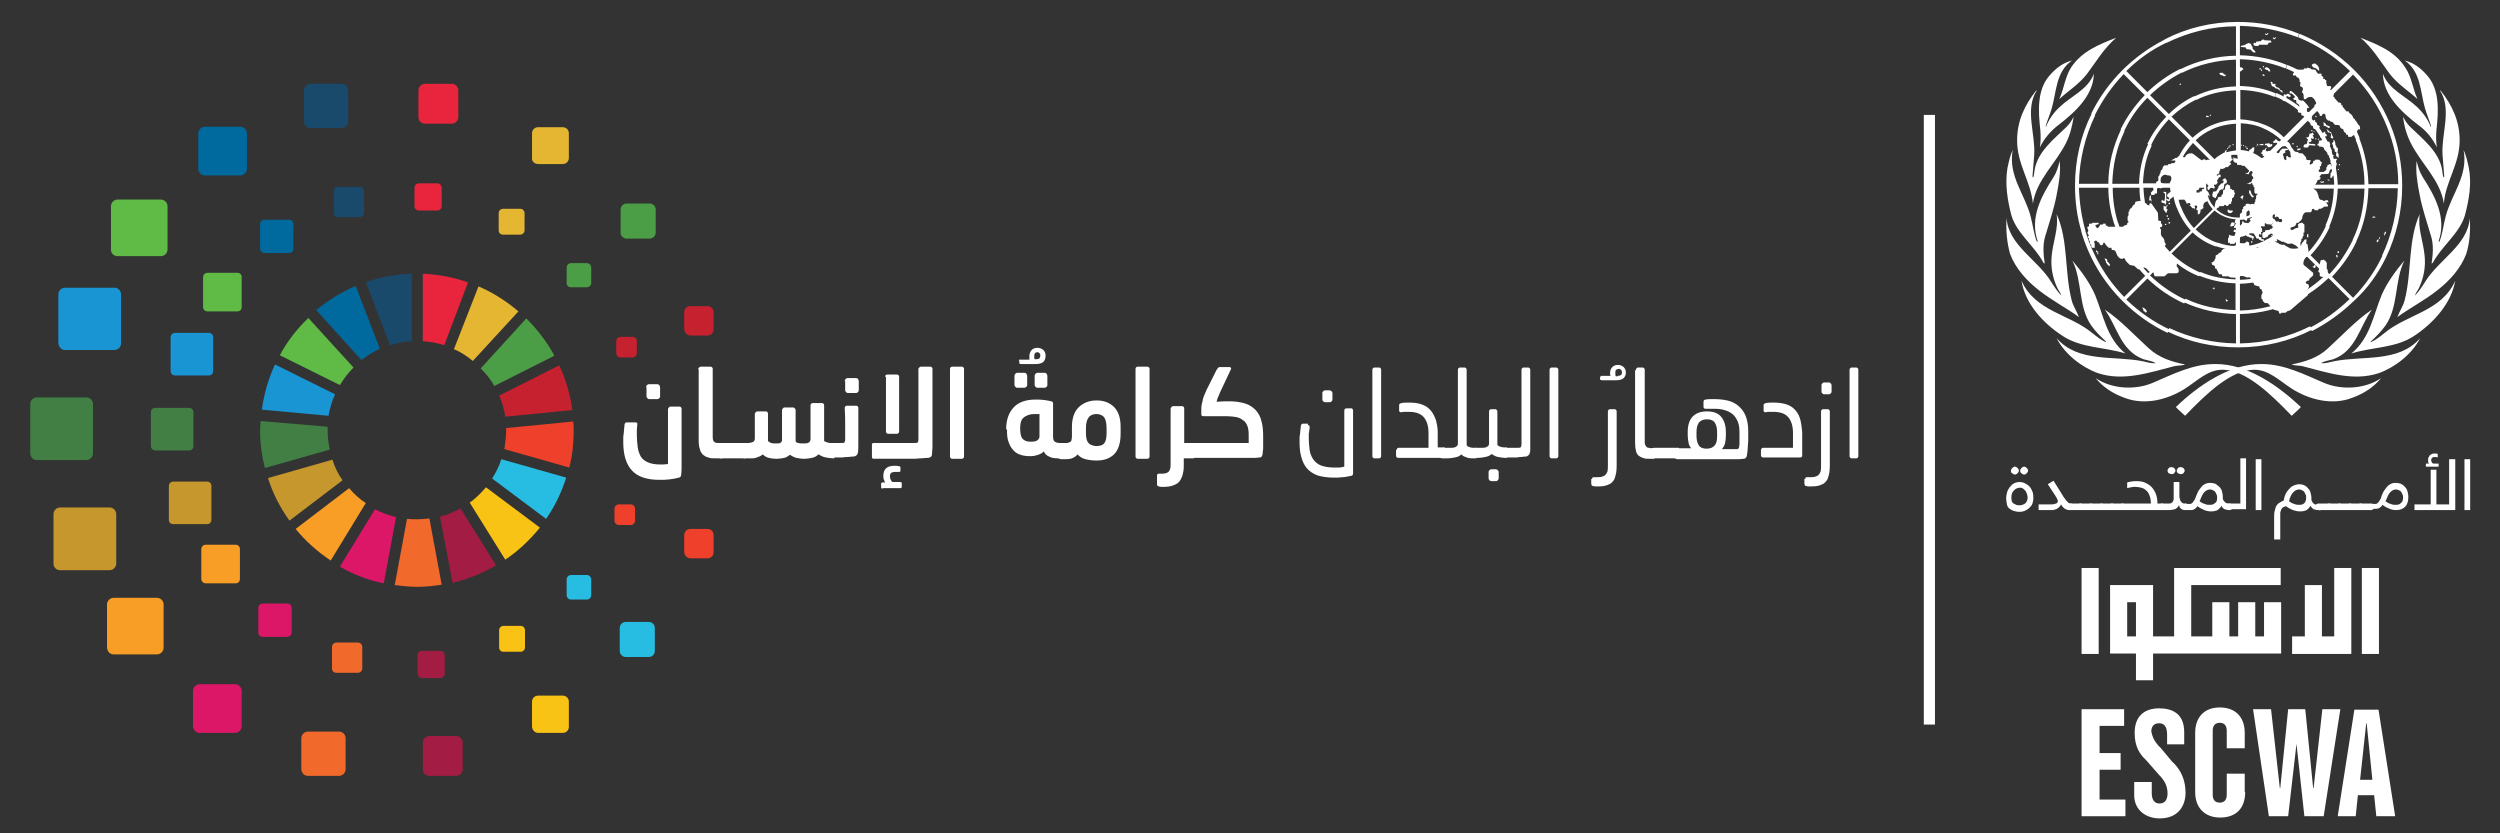 <?xml version="1.0" encoding="utf-8"?>
<!-- Generator: Adobe Illustrator 24.3.0, SVG Export Plug-In . SVG Version: 6.00 Build 0)  -->
<svg version="1.1" id="Layer_3" xmlns="http://www.w3.org/2000/svg" xmlns:xlink="http://www.w3.org/1999/xlink" x="0px" y="0px"
	 viewBox="0 0 570 190" style="enable-background:new 0 0 570 190;" xml:space="preserve">
<rect x="0" y="0" width="570" height="190" fill="#333333" stroke="none"/>
<style type="text/css">
	.st0{fill:none;stroke:#FFFFFF;stroke-width:2.544;stroke-miterlimit:10;}
	.st1{fill:#FFFFFF;}
	.st2{fill:#C5212F;}
	.st3{fill:#4B9E46;}
	.st4{fill:#E4B632;}
	.st5{fill:#E8253C;}
	.st6{fill:#19496B;}
	.st7{fill:#00699D;}
	.st8{fill:#5FBA46;}
	.st9{fill:#1995D3;}
	.st10{fill:#417F44;}
	.st11{fill:#C6972D;}
	.st12{fill:#F89E27;}
	.st13{fill:#DC1768;}
	.st14{fill:#F16A2C;}
	.st15{fill:#A21C44;}
	.st16{fill:#F8C315;}
	.st17{fill:#27BCE1;}
	.st18{fill:#EE402B;}
</style>
<line class="st0" x1="439.9" y1="26.2" x2="439.9" y2="165.2"/>
<g>
	<path class="st1" d="M147.3,88.3c0-0.2,0.1-0.3,0.2-0.5c0.1-0.1,0.3-0.2,0.4-0.2h2c0.2,0,0.3,0.1,0.4,0.2c0.1,0.1,0.2,0.3,0.2,0.5
		v2.1c0,0.2-0.1,0.3-0.2,0.4c-0.1,0.1-0.2,0.2-0.4,0.2h-1.9c-0.2,0-0.3-0.1-0.4-0.2c-0.1-0.1-0.2-0.3-0.2-0.4V88.3z M144.9,96.3
		c0.3,0,0.5,0.2,0.4,0.5c0,0.4-0.1,0.8-0.1,1.3c0,0.5,0,0.8,0,1.1c0,1,0.1,1.9,0.2,2.8c0.1,0.8,0.4,1.5,0.7,2.1
		c0.4,0.6,0.9,1,1.6,1.3c0.7,0.3,1.6,0.5,2.7,0.5c0.3,0,0.6,0,0.9,0c0.3,0,0.6-0.1,1-0.1c0-0.9,0-1.7,0-2.3v-2.2v-8
		c0-0.1,0.1-0.3,0.2-0.4c0.1-0.1,0.2-0.2,0.3-0.2h2.2c0.1,0,0.2,0.1,0.3,0.2c0.1,0.1,0.1,0.2,0.1,0.4v10.6c0,0.7,0,1.4,0,2.2
		c0,0.8,0,1.5-0.1,2.2c0,0.3-0.2,0.5-0.5,0.6c-0.7,0.2-1.4,0.3-2.2,0.4c-0.7,0.1-1.5,0.1-2.3,0.1c-2.8,0-4.9-0.7-6.2-2.1
		c-1.3-1.4-2-3.5-2-6.5c0-0.2,0-0.4,0-0.8c0-0.3,0-0.7,0.1-1.1c0-0.4,0.1-0.7,0.1-1.1c0-0.4,0.1-0.7,0.1-1c0-0.2,0.1-0.3,0.2-0.4
		c0.1-0.1,0.2-0.1,0.4-0.1H144.9z"/>
	<path class="st1" d="M159.2,84.2c0-0.1,0-0.3,0.2-0.4c0.1-0.1,0.2-0.2,0.4-0.2h2.2c0.2,0,0.3,0.1,0.4,0.2c0.1,0.1,0.1,0.2,0.1,0.4
		v15.4c0,0.6,0.1,1,0.4,1.2c0.2,0.2,0.6,0.2,1,0.2h0.8v3.5h-1.7c-0.6,0-1.1,0-1.5-0.2c-0.5-0.1-0.8-0.3-1.2-0.6
		c-0.3-0.3-0.6-0.7-0.7-1.2c-0.2-0.5-0.3-1.2-0.3-2V84.2z"/>
	<path class="st1" d="M164.5,104.5c-0.2,0-0.4,0-0.5-0.1c-0.2-0.1-0.3-0.1-0.3-0.2v-2.9c0-0.1,0.1-0.2,0.3-0.2
		c0.2-0.1,0.4-0.1,0.5-0.1h5.5v3.5H164.5z"/>
	<path class="st1" d="M169.1,101.3c0-0.1,0.1-0.2,0.3-0.2c0.2-0.1,0.4-0.1,0.5-0.1h0.8c0.3,0,0.6-0.1,0.9-0.2
		c0.3-0.1,0.5-0.4,0.5-0.8v-5.6c0-0.2,0.1-0.3,0.2-0.4c0.1-0.1,0.2-0.2,0.3-0.2h2.1c0.1,0,0.2,0.1,0.3,0.2c0.1,0.1,0.1,0.2,0.1,0.4
		v6.1c0.1,0.1,0.1,0.2,0.3,0.3c0.1,0.1,0.3,0.1,0.4,0.2c0.1,0,0.3,0.1,0.5,0.1c0.2,0,0.3,0,0.4,0h0.3c0.2,0,0.3,0,0.5,0
		c0.2,0,0.3-0.1,0.4-0.1c0.1-0.1,0.2-0.2,0.3-0.3c0.1-0.1,0.1-0.3,0.1-0.5v-6.7c0-0.1,0.1-0.3,0.2-0.4c0.1-0.1,0.2-0.2,0.3-0.2h2.1
		c0.1,0,0.2,0.1,0.3,0.2c0.1,0.1,0.2,0.2,0.2,0.4v7.1c0.1,0.2,0.3,0.4,0.6,0.4c0.3,0.1,0.6,0.1,1,0.1h0.2c0.2,0,0.3,0,0.5,0
		c0.2,0,0.3-0.1,0.5-0.1c0.1-0.1,0.3-0.1,0.4-0.3c0.1-0.1,0.2-0.3,0.2-0.5v-7.7c0-0.2,0-0.3,0.1-0.4c0.1-0.1,0.2-0.2,0.4-0.2h2.2
		c0.1,0,0.2,0.1,0.3,0.2s0.1,0.2,0.1,0.4v8c0.1,0.1,0.1,0.2,0.3,0.2c0.1,0.1,0.3,0.1,0.5,0.2c0.2,0,0.4,0.1,0.5,0.1
		c0.2,0,0.3,0,0.4,0h0.6v3.5H190c-0.5,0-1.1-0.1-1.7-0.2c-0.6-0.1-1.2-0.4-1.7-0.7c-0.4,0.4-0.9,0.7-1.5,0.8
		c-0.5,0.1-1.1,0.2-1.6,0.2h-0.3c-0.6,0-1.1-0.1-1.6-0.2c-0.5-0.1-1-0.4-1.5-0.7c-0.4,0.3-0.8,0.6-1.3,0.7c-0.5,0.1-1.1,0.2-1.7,0.2
		h-0.3c-0.5,0-1-0.1-1.5-0.2c-0.5-0.1-1-0.4-1.4-0.8c-0.2,0.2-0.5,0.4-0.8,0.5c-0.3,0.1-0.6,0.2-0.8,0.3c-0.3,0.1-0.6,0.1-0.9,0.1
		c-0.3,0-0.5,0-0.8,0h-0.7c-0.2,0-0.4,0-0.5-0.1c-0.2-0.1-0.3-0.1-0.3-0.2V101.3z"/>
	<path class="st1" d="M192.6,86.9c0-0.2,0.1-0.3,0.2-0.5c0.1-0.1,0.3-0.2,0.4-0.2h2c0.2,0,0.3,0.1,0.4,0.2c0.1,0.1,0.2,0.3,0.2,0.5
		V89c0,0.2-0.1,0.3-0.2,0.4c-0.1,0.1-0.2,0.2-0.4,0.2h-1.9c-0.2,0-0.3-0.1-0.4-0.2c-0.1-0.1-0.2-0.3-0.2-0.4V86.9z M189.3,101.3
		c0-0.1,0.1-0.2,0.3-0.2c0.2-0.1,0.4-0.1,0.5-0.1h1.6c0.4,0,0.7,0,0.8-0.1c0.1-0.1,0.2-0.3,0.2-0.8v-3.3c0-1.1,0-2.4-0.1-3.7
		c0-0.1,0-0.3,0.1-0.4c0.1-0.1,0.2-0.2,0.4-0.2h2.1c0.2,0,0.3,0.1,0.4,0.2c0.1,0.1,0.1,0.2,0.1,0.4c0,0.6,0,1.1,0,1.5
		c0,0.4,0,0.9,0,1.3v1.2v1.3c0,1.2,0,2.2,0,2.9c0,0.8,0,1.4-0.1,1.9c0,0.2-0.1,0.3-0.2,0.5c-0.1,0.1-0.2,0.2-0.4,0.3
		c-0.2,0.1-0.4,0.1-0.7,0.1c-0.3,0-0.6,0.1-1,0.1c-0.4,0-0.8,0-1.2,0.1c-0.4,0-0.8,0-1.1,0h-1c-0.2,0-0.4,0-0.5-0.1
		c-0.2-0.1-0.3-0.1-0.3-0.2V101.3z"/>
	<path class="st1" d="M201.8,85.9c0-0.3,0.2-0.5,0.5-0.5h2.2c0.3,0,0.5,0.2,0.5,0.5v12.4c0,0.2,0,0.3-0.1,0.4
		c-0.1,0.1-0.2,0.2-0.3,0.2h-2.2c-0.1,0-0.2-0.1-0.3-0.2c-0.1-0.1-0.1-0.2-0.1-0.4V85.9z M201.3,111.4c-0.3,0-0.4-0.1-0.4-0.3v-0.8
		c0-0.2,0.1-0.3,0.4-0.3h0.5c-0.1-0.2-0.2-0.5-0.3-0.7c-0.1-0.3-0.1-0.5-0.1-0.8c0-1.5,0.8-2.3,2.5-2.3c0.1,0,0.3,0,0.5,0
		c0.2,0,0.4,0.1,0.6,0.1c0.2,0,0.3,0.1,0.3,0.3v0.7c0,0.2-0.1,0.3-0.3,0.3h-0.9c-0.4,0-0.7,0.1-0.9,0.2c-0.2,0.2-0.3,0.4-0.3,0.8
		c0,0.3,0.1,0.6,0.2,0.8c0.1,0.2,0.2,0.4,0.4,0.5h1.7c0.3,0,0.4,0.1,0.4,0.3v0.8c0,0.2-0.1,0.3-0.4,0.3H201.3z M198.8,101.5
		c0-0.1,0-0.3,0.1-0.4c0.1-0.1,0.2-0.1,0.3-0.1h9.2c0.4,0,0.7,0,0.8-0.1c0.1-0.1,0.2-0.3,0.2-0.8V84.2c0-0.1,0-0.3,0.2-0.4
		c0.1-0.1,0.2-0.2,0.3-0.2h2.3c0.1,0,0.2,0.1,0.3,0.2c0.1,0.1,0.1,0.2,0.1,0.4v16c0,0.7,0,1.3,0,1.8c0,0.5-0.1,1-0.1,1.5
		c0,0.2-0.1,0.3-0.1,0.5c-0.1,0.1-0.2,0.2-0.4,0.3c-0.2,0.1-0.4,0.1-0.8,0.1c-0.3,0-0.7,0.1-1.1,0.1c-0.4,0-0.8,0-1.3,0.1
		c-0.4,0-0.8,0-1.2,0h-8.4c-0.1,0-0.2,0-0.3-0.1c-0.1-0.1-0.1-0.2-0.1-0.4V101.5z"/>
	<path class="st1" d="M216.6,84.2c0-0.1,0-0.3,0.1-0.4c0.1-0.1,0.2-0.2,0.4-0.2h2.2c0.2,0,0.3,0.1,0.4,0.2c0.1,0.1,0.1,0.2,0.1,0.4
		v19.8c0,0.1,0,0.3-0.1,0.4c-0.1,0.1-0.2,0.2-0.4,0.2h-2.2c-0.2,0-0.3-0.1-0.4-0.2c-0.1-0.1-0.1-0.2-0.1-0.4V84.2z"/>
	<path class="st1" d="M236.3,81.9c0.3,0,0.6-0.1,0.7-0.2c0.1-0.2,0.2-0.4,0.2-0.6c0-0.3-0.1-0.4-0.2-0.6c-0.1-0.1-0.3-0.2-0.5-0.2
		c-0.2,0-0.4,0.1-0.5,0.2c-0.1,0.1-0.2,0.4-0.2,0.7c0,0.3,0,0.5,0.1,0.7H236.3z M232.3,82.2c0-0.1,0-0.2,0.1-0.2c0.1,0,0.2,0,0.3,0
		h2c0-0.1,0-0.3,0-0.4v-0.4c0-0.6,0.2-1,0.5-1.4c0.3-0.3,0.8-0.5,1.3-0.5c0.6,0,1,0.2,1.4,0.5c0.3,0.3,0.5,0.8,0.5,1.3
		c0,0.6-0.2,1.1-0.5,1.4c-0.3,0.3-0.9,0.5-1.8,0.5h-3.3c-0.3,0-0.4-0.1-0.4-0.3V82.2z"/>
	<path class="st1" d="M235.9,85.7c0-0.2,0.1-0.3,0.2-0.5c0.1-0.1,0.3-0.2,0.4-0.2h1.7c0.2,0,0.3,0.1,0.4,0.2
		c0.1,0.1,0.2,0.3,0.2,0.5v2.1c0,0.2-0.1,0.3-0.2,0.4c-0.1,0.1-0.2,0.2-0.4,0.2h-1.7c-0.2,0-0.3-0.1-0.4-0.2
		c-0.1-0.1-0.2-0.3-0.2-0.4V85.7z M232.6,97.8c0,1,0.2,1.8,0.5,2.2c0.4,0.4,0.9,0.7,1.7,0.7h0.4c0.6,0,1-0.1,1.3-0.3
		c0.3-0.2,0.5-0.5,0.5-0.9v-5.1c-0.1,0-0.3,0-0.6,0c-0.3,0-0.5,0-0.6,0c-1,0-1.8,0.3-2.4,0.8c-0.6,0.5-0.8,1.3-0.8,2.4V97.8z
		 M231.3,85.7c0-0.2,0.1-0.3,0.2-0.5c0.1-0.1,0.3-0.2,0.4-0.2h1.7c0.2,0,0.3,0.1,0.4,0.2c0.1,0.1,0.2,0.3,0.2,0.5v2.1
		c0,0.2-0.1,0.3-0.2,0.4c-0.1,0.1-0.3,0.2-0.4,0.2h-1.7c-0.2,0-0.3-0.1-0.4-0.2c-0.1-0.1-0.2-0.3-0.2-0.4V85.7z M229.4,97.9
		c0-2.2,0.6-3.8,1.7-5c1.1-1.2,2.8-1.8,5-1.8c0.6,0,1.3,0,2,0.1c0.7,0.1,1.2,0.2,1.6,0.3c0.2,0.1,0.3,0.1,0.3,0.2
		c0.1,0.1,0.1,0.2,0.1,0.3v7.5c0,0.6,0.1,1,0.4,1.2c0.3,0.2,0.6,0.3,1.2,0.3h0.7v3.5h-1.1c-0.9,0-1.6-0.1-2.1-0.4
		c-0.5-0.2-1-0.6-1.2-1.2c-0.3,0.4-0.8,0.6-1.3,0.8c-0.6,0.2-1.1,0.3-1.7,0.3h-0.3c-0.7,0-1.4-0.1-2-0.3c-0.6-0.2-1.2-0.5-1.6-1
		c-0.5-0.5-0.8-1-1.1-1.8c-0.3-0.7-0.4-1.6-0.4-2.6V97.9z"/>
	<path class="st1" d="M247.6,98.7c0,0.4,0,0.8,0.1,1.2c0.1,0.7,0.4,1.1,0.8,1.4c0.4,0.2,0.9,0.4,1.5,0.4c0.8,0,1.5-0.2,1.8-0.7
		c0.4-0.5,0.5-1.3,0.5-2.4v-1c0-1.1-0.2-1.9-0.5-2.4c-0.4-0.5-1-0.8-1.8-0.8c-0.8,0-1.5,0.3-1.8,0.8c-0.4,0.5-0.6,1.3-0.6,2.4V98.7z
		 M241.4,101.3c0-0.1,0.1-0.2,0.3-0.2c0.2-0.1,0.4-0.1,0.5-0.1h0.7c0.1,0,0.2,0,0.4,0c0.1,0,0.3-0.1,0.4-0.1
		c0.1-0.1,0.3-0.1,0.4-0.2c0.1-0.1,0.2-0.2,0.2-0.4c0-0.2,0.1-0.4,0.1-0.6v-2.3c0-2,0.5-3.5,1.5-4.5c1-1,2.4-1.6,4.1-1.6
		c1.7,0,3,0.5,4,1.5c1,1,1.5,2.5,1.5,4.5v1.6c0,2.1-0.5,3.6-1.4,4.6c-1,1-2.3,1.5-4.1,1.5c-0.8,0-1.7-0.1-2.5-0.3
		c-0.8-0.2-1.4-0.6-1.8-1.1c-0.3,0.4-0.8,0.7-1.3,0.9c-0.5,0.2-1.2,0.2-1.9,0.2h-0.4c-0.2,0-0.4,0-0.5-0.1c-0.2-0.1-0.3-0.1-0.3-0.2
		V101.3z"/>
	<path class="st1" d="M258.9,84.2c0-0.1,0-0.3,0.1-0.4c0.1-0.1,0.2-0.2,0.4-0.2h2.2c0.2,0,0.3,0.1,0.4,0.2c0.1,0.1,0.1,0.2,0.1,0.4
		v19.8c0,0.1,0,0.3-0.1,0.4c-0.1,0.1-0.2,0.2-0.4,0.2h-2.2c-0.2,0-0.3-0.1-0.4-0.2c-0.1-0.1-0.1-0.2-0.1-0.4V84.2z"/>
	<path class="st1" d="M263.8,108.4c0-0.3,0.2-0.4,0.5-0.4h0.5c0.3,0,0.7,0,0.9-0.1c0.3,0,0.5-0.2,0.7-0.3c0.2-0.2,0.3-0.4,0.4-0.7
		c0.1-0.3,0.1-0.8,0.1-1.3V93.2c0-0.1,0.1-0.3,0.2-0.4c0.1-0.1,0.2-0.2,0.3-0.2h2.2c0.1,0,0.2,0.1,0.3,0.2c0.1,0.1,0.1,0.2,0.1,0.4
		v7.8h2.2v3.5h-2.3v1.3c0,0.6,0,1.2-0.1,1.7c-0.1,0.5-0.2,1-0.4,1.4c-0.3,0.8-0.8,1.3-1.5,1.6c-0.6,0.3-1.4,0.5-2.4,0.5
		c-0.1,0-0.3,0-0.6,0c-0.3,0-0.5,0-0.7-0.1c-0.3-0.1-0.4-0.2-0.4-0.5V108.4z"/>
	<path class="st1" d="M271.2,101.5c0-0.1,0.1-0.3,0.2-0.4c0.2-0.1,0.4-0.1,0.6-0.1h9.4h0.6h1c0.4,0,0.7,0,1,0c0.3,0,0.5,0,0.7,0
		c0-0.3,0-0.6,0-1c0-0.3,0-0.7,0-0.9c0-0.8-0.1-1.5-0.3-2c-0.2-0.5-0.5-1-1-1.3c-0.4-0.3-0.9-0.6-1.5-0.7c-0.6-0.1-1.3-0.2-2.1-0.2
		h-5.3c-0.4,0-0.6-0.1-0.6-0.4c0,0,0-0.1,0-0.2c0-0.1,0-0.2,0-0.3c0-0.1,0-0.2,0-0.3v-0.2c0-0.5,0-0.9,0.1-1.3
		c0.1-0.4,0.2-0.8,0.3-1.3c0.1-0.4,0.3-0.9,0.5-1.3c0.2-0.5,0.4-1,0.7-1.5l1.9-3.8c0.1-0.1,0.2-0.3,0.3-0.4c0.1-0.1,0.2-0.2,0.4-0.2
		h2.2c0.1,0,0.2,0,0.3,0.1c0.1,0.1,0.1,0.1,0.1,0.2c0,0.1,0,0.2-0.1,0.3l-2.3,4.9c-0.1,0.2-0.2,0.4-0.3,0.7
		c-0.1,0.2-0.2,0.5-0.3,0.7c-0.1,0.2-0.2,0.4-0.2,0.6c-0.1,0.2-0.1,0.3-0.1,0.4c0.7,0,1.3-0.1,1.7-0.1c0.4,0,0.8,0,1.2,0
		c1.4,0,2.6,0.2,3.6,0.5c1,0.3,1.8,0.9,2.4,1.5c0.6,0.7,1.1,1.5,1.3,2.5c0.3,1,0.4,2.2,0.4,3.5v0.7c0,0.2,0,0.5,0,0.8
		c0,0.3,0,0.7,0,1c0,0.4,0,0.7-0.1,1c0,0.3,0,0.6-0.1,0.8c-0.1,0.3-0.2,0.5-0.6,0.5c-0.3,0-0.6,0.1-1.1,0.1c-0.4,0-0.9,0-1.4,0
		c-0.5,0-1,0-1.6,0h-1.5H272c-0.2,0-0.4,0-0.6-0.1c-0.2-0.1-0.2-0.2-0.2-0.4V101.5z"/>
	<path class="st1" d="M301.5,89.6c0-0.2,0.1-0.3,0.2-0.4c0.1-0.1,0.2-0.2,0.4-0.2h1.1c0.1,0,0.3,0.1,0.4,0.2
		c0.1,0.1,0.2,0.3,0.2,0.4v1.5c0,0.2-0.1,0.3-0.2,0.4c-0.1,0.1-0.2,0.2-0.4,0.2h-1.1c-0.2,0-0.3-0.1-0.4-0.2
		c-0.1-0.1-0.2-0.2-0.2-0.4V89.6z M298.2,96.9c0.3,0,0.4,0.2,0.4,0.5c0,0.2,0,0.5-0.1,0.7c0,0.2,0,0.5-0.1,0.7c0,0.2,0,0.5,0,0.7
		c0,0.2,0,0.4,0,0.5c0,1,0.1,1.8,0.2,2.6c0.1,0.8,0.4,1.5,0.8,2.1c0.4,0.6,1,1.1,1.7,1.4c0.8,0.3,1.8,0.5,3,0.5c0.4,0,0.8,0,1.2,0
		c0.4,0,0.7-0.1,1.2-0.2c0-0.5,0-0.9,0-1.3c0-0.4,0-0.8,0-1.1v-1v-1.1v-8.2c0-0.1,0-0.3,0.1-0.4c0.1-0.1,0.2-0.2,0.3-0.2h1.2
		c0.1,0,0.2,0,0.3,0.2c0.1,0.1,0.1,0.2,0.1,0.4v10.4v0.9c0,0.3,0,0.7,0,1c0,0.4,0,0.7,0,1c0,0.3,0,0.6,0,0.9c0,0.2,0,0.3-0.1,0.4
		c-0.1,0.1-0.2,0.2-0.4,0.2c-0.6,0.1-1.3,0.3-1.9,0.3c-0.7,0.1-1.3,0.1-2,0.1c-1.4,0-2.7-0.2-3.7-0.5c-1-0.4-1.8-0.9-2.4-1.6
		c-0.6-0.7-1-1.5-1.3-2.6c-0.3-1-0.4-2.2-0.4-3.5c0-0.2,0-0.4,0-0.7c0-0.3,0-0.6,0.1-1c0-0.3,0.1-0.7,0.1-1c0-0.3,0.1-0.6,0.1-0.9
		c0-0.2,0.1-0.3,0.2-0.4c0.1-0.1,0.2-0.1,0.3-0.1H298.2z"/>
	<path class="st1" d="M312.9,84.4c0-0.1,0-0.3,0.1-0.4c0.1-0.1,0.2-0.2,0.3-0.2h1.2c0.1,0,0.2,0.1,0.3,0.2c0.1,0.1,0.1,0.2,0.1,0.4
		v19.5c0,0.1,0,0.3-0.1,0.4c-0.1,0.1-0.2,0.2-0.3,0.2h-1.2c-0.1,0-0.2-0.1-0.3-0.2c-0.1-0.1-0.1-0.2-0.1-0.4V84.4z"/>
	<path class="st1" d="M318.4,102.6c0-0.1,0.1-0.3,0.2-0.4c0.1-0.1,0.2-0.1,0.3-0.1h6.8l0-3.4c0-1.6-0.4-2.8-1.1-3.6
		c-0.7-0.8-1.8-1.2-3.4-1.2c-0.2,0-0.4,0-0.8,0c-0.3,0-0.6,0-0.9,0.1c-0.3,0-0.5-0.1-0.5-0.4v-1.1c0-0.1,0-0.3,0.1-0.4
		c0.1-0.1,0.2-0.1,0.4-0.2c0.4-0.1,0.8-0.1,1.2-0.1c0.4,0,0.7,0,0.9,0c1.1,0,2.1,0.2,2.8,0.5c0.8,0.3,1.4,0.8,1.9,1.4
		c0.5,0.6,0.8,1.3,1.1,2.1c0.2,0.8,0.4,1.7,0.4,2.7l0,3.5h1.6v2.4h-10.6c-0.1,0-0.2,0-0.3-0.1c-0.1-0.1-0.2-0.2-0.2-0.3V102.6z"/>
	<path class="st1" d="M328.5,102.5c0-0.1,0.1-0.2,0.2-0.3c0.2-0.1,0.4-0.1,0.6-0.1h1.3c0.2,0,0.3,0,0.5,0c0.2,0,0.4-0.1,0.6-0.1
		c0.2-0.1,0.3-0.2,0.5-0.3c0.1-0.1,0.2-0.3,0.2-0.6V84.4c0-0.1,0-0.3,0.1-0.4c0.1-0.1,0.2-0.2,0.3-0.2h1.2c0.1,0,0.2,0.1,0.3,0.2
		c0.1,0.1,0.1,0.2,0.1,0.4v17.1c0.1,0.1,0.2,0.3,0.3,0.3c0.2,0.1,0.3,0.1,0.5,0.2c0.2,0,0.4,0.1,0.6,0.1c0.2,0,0.4,0,0.5,0h0.3v2.4
		h-0.3c-0.2,0-0.5,0-0.8,0c-0.3,0-0.6-0.1-0.8-0.1c-0.3-0.1-0.5-0.2-0.8-0.3c-0.3-0.1-0.5-0.3-0.7-0.5c-0.4,0.4-0.9,0.6-1.5,0.7
		c-0.6,0.1-1.1,0.2-1.6,0.2h-1.1c-0.2,0-0.4,0-0.6-0.1c-0.2-0.1-0.2-0.2-0.2-0.3V102.5z"/>
	<path class="st1" d="M339.4,107.6c0-0.2,0.1-0.3,0.2-0.4c0.1-0.1,0.2-0.2,0.4-0.2h1.1c0.1,0,0.3,0.1,0.4,0.2
		c0.1,0.1,0.2,0.3,0.2,0.4v1.5c0,0.1-0.1,0.3-0.2,0.4c-0.1,0.1-0.2,0.2-0.4,0.2H340c-0.1,0-0.3-0.1-0.4-0.2
		c-0.1-0.1-0.2-0.3-0.2-0.4V107.6z M335.8,102.5c0-0.1,0.1-0.2,0.2-0.3c0.2-0.1,0.4-0.1,0.6-0.1h1.1c0.2,0,0.3,0,0.5,0
		c0.2,0,0.4-0.1,0.6-0.1c0.2-0.1,0.3-0.2,0.5-0.3c0.1-0.1,0.2-0.3,0.2-0.6v-7.2c0-0.1,0-0.3,0.1-0.4c0.1-0.1,0.2-0.2,0.3-0.2h1.1
		c0.1,0,0.2,0.1,0.3,0.2c0.1,0.1,0.1,0.2,0.1,0.4v7.5c0.1,0.1,0.2,0.3,0.3,0.3c0.2,0.1,0.3,0.1,0.5,0.2c0.2,0,0.4,0.1,0.6,0.1
		c0.2,0,0.4,0,0.5,0h0.3v2.4h-0.3c-0.5,0-1.1-0.1-1.7-0.2c-0.6-0.1-1.1-0.4-1.5-0.7c-0.4,0.4-0.9,0.6-1.5,0.7
		c-0.6,0.1-1.1,0.2-1.6,0.2h-0.8c-0.2,0-0.4,0-0.6-0.1c-0.2-0.1-0.2-0.2-0.2-0.3V102.5z"/>
	<path class="st1" d="M343,102.5c0-0.1,0.1-0.2,0.2-0.3c0.2-0.1,0.4-0.1,0.6-0.1h2c0.5,0,0.8,0,0.9-0.1c0.1-0.1,0.2-0.4,0.2-0.8
		V84.4c0-0.1,0-0.3,0.1-0.4c0.1-0.1,0.2-0.2,0.3-0.2h1.2c0.1,0,0.2,0.1,0.3,0.2c0.1,0.1,0.1,0.2,0.1,0.4v15.8v0.7c0,0.3,0,0.6,0,0.8
		c0,0.3,0,0.6,0,0.8c0,0.3,0,0.5-0.1,0.7c0,0.2-0.1,0.3-0.2,0.5c-0.1,0.1-0.2,0.2-0.4,0.3c-0.1,0.1-0.3,0.1-0.6,0.1
		c-0.2,0-0.5,0.1-0.8,0.1c-0.3,0-0.6,0-0.9,0.1c-0.3,0-0.6,0-0.9,0h-1.3c-0.2,0-0.4,0-0.6-0.1c-0.2-0.1-0.2-0.2-0.2-0.3V102.5z"/>
	<path class="st1" d="M353.3,84.4c0-0.1,0-0.3,0.1-0.4c0.1-0.1,0.2-0.2,0.3-0.2h1.2c0.1,0,0.2,0.1,0.3,0.2c0.1,0.1,0.1,0.2,0.1,0.4
		v19.5c0,0.1,0,0.3-0.1,0.4c-0.1,0.1-0.2,0.2-0.3,0.2h-1.2c-0.1,0-0.2-0.1-0.3-0.2c-0.1-0.1-0.1-0.2-0.1-0.4V84.4z"/>
	<path class="st1" d="M368.8,85.7c0.4,0,0.6-0.1,0.8-0.2c0.2-0.2,0.2-0.4,0.2-0.6c0-0.3-0.1-0.5-0.2-0.6c-0.2-0.1-0.3-0.2-0.5-0.2
		c-0.2,0-0.4,0.1-0.6,0.2c-0.2,0.1-0.2,0.4-0.2,0.8c0,0.3,0,0.5,0.1,0.7H368.8z M364.9,86c0-0.1,0-0.2,0.1-0.3c0.1,0,0.2,0,0.3,0
		h1.9c0-0.1-0.1-0.3-0.1-0.4V85c0-0.5,0.2-1,0.5-1.3c0.3-0.3,0.7-0.5,1.3-0.5c0.5,0,1,0.2,1.3,0.5c0.3,0.3,0.5,0.7,0.5,1.2
		c0,0.6-0.2,1-0.5,1.3c-0.3,0.3-0.9,0.5-1.7,0.5h-3.2c-0.3,0-0.5-0.1-0.5-0.3V86z"/>
	<path class="st1" d="M363,109.2c0-0.3,0.1-0.4,0.4-0.4h0.5c0.5,0,1,0,1.3-0.1c0.3-0.1,0.6-0.2,0.8-0.4c0.2-0.2,0.4-0.5,0.5-0.8
		c0.1-0.4,0.1-0.8,0.1-1.4V93.9c0-0.1,0-0.3,0.1-0.4c0.1-0.1,0.2-0.2,0.3-0.2h1.2c0.1,0,0.2,0.1,0.3,0.2c0.1,0.1,0.1,0.2,0.1,0.4v12
		c0,0.6,0,1.2-0.1,1.8c-0.1,0.5-0.2,1-0.4,1.5c-0.3,0.6-0.8,1.1-1.4,1.3c-0.6,0.3-1.4,0.4-2.3,0.4c-0.1,0-0.3,0-0.5,0
		c-0.3,0-0.5,0-0.7-0.1c-0.2,0-0.3-0.1-0.3-0.2c0-0.1-0.1-0.2-0.1-0.3V109.2z"/>
	<path class="st1" d="M373,84.4c0-0.1,0-0.3,0.1-0.4c0.1-0.1,0.2-0.2,0.3-0.2h1.2c0.1,0,0.2,0.1,0.3,0.2c0.1,0.1,0.1,0.2,0.1,0.4
		v16.1c0,0.4,0,0.7,0.1,0.9c0.1,0.2,0.2,0.4,0.3,0.5c0.1,0.1,0.3,0.2,0.5,0.2c0.2,0,0.4,0.1,0.7,0.1h0.6v2.4h-1.2
		c-0.5,0-1,0-1.4-0.2c-0.4-0.1-0.7-0.3-1-0.5c-0.3-0.3-0.5-0.6-0.6-1.1c-0.1-0.4-0.2-1-0.2-1.7V84.4z"/>
	<path class="st1" d="M377.3,104.5c-0.2,0-0.4,0-0.6-0.1c-0.2-0.1-0.2-0.2-0.2-0.3v-1.6c0-0.1,0.1-0.2,0.2-0.3
		c0.2-0.1,0.4-0.1,0.6-0.1h5.5v2.4H377.3z"/>
	<path class="st1" d="M386.8,99.4c0,0.9,0.2,1.6,0.5,2.1c0.3,0.5,0.9,0.8,1.8,0.8c0.9,0,1.5-0.3,1.9-0.8c0.4-0.5,0.5-1.2,0.5-2.1
		v-0.9c0-0.9-0.2-1.6-0.5-2.1c-0.3-0.5-0.9-0.8-1.8-0.8c-0.9,0-1.5,0.3-1.9,0.8c-0.3,0.5-0.5,1.2-0.5,2.1V99.4z M381.8,102.6
		c0-0.1,0.1-0.3,0.2-0.3c0.2-0.1,0.4-0.1,0.6-0.1h3c-0.3-0.3-0.5-0.7-0.6-1.2c-0.1-0.5-0.2-1.1-0.2-1.7v-0.9c0-1.5,0.4-2.6,1.1-3.4
		c0.8-0.8,1.8-1.2,3.3-1.2s2.5,0.4,3.2,1.2c0.7,0.8,1.1,2,1.1,3.5v0.9c0,0.6-0.1,1.2-0.2,1.7c-0.1,0.5-0.4,0.9-0.7,1.3h3.4
		c0.1,0,0.2,0,0.3-0.1c0.1,0,0.2-0.2,0.2-0.3c0-0.2,0.1-0.4,0.1-0.7c0-0.3,0-0.7,0-1.2v-1.4c0-1.1-0.1-1.9-0.4-2.6
		c-0.3-0.7-0.7-1.3-1.2-1.7c-0.5-0.4-1.1-0.7-1.8-0.9c-0.7-0.2-1.4-0.3-2.3-0.3h-1c-0.4,0-0.7,0-1,0c-0.3,0-0.5-0.1-0.5-0.4v-1.2
		c0-0.3,0.2-0.5,0.5-0.5c0.4-0.1,0.8-0.1,1.2-0.1c0.4,0,0.7,0,0.8,0c1,0,2,0.1,2.9,0.3c0.9,0.2,1.8,0.6,2.5,1.2
		c0.7,0.6,1.3,1.3,1.7,2.3c0.4,1,0.6,2.1,0.6,3.6v1.4c0,0.6,0,1.2-0.1,2c0,0.7-0.1,1.4-0.2,2c0,0.2-0.1,0.4-0.2,0.5
		c-0.1,0.2-0.3,0.3-0.6,0.3c-0.2,0-0.6,0.1-1,0.1c-0.4,0-0.9,0-1.4,0c-0.5,0-1,0-1.4,0h-1.2h-9.8c-0.2,0-0.4,0-0.6-0.1
		c-0.2-0.1-0.2-0.2-0.2-0.3V102.6z"/>
	<path class="st1" d="M401.5,102.6c0-0.1,0.1-0.3,0.2-0.4c0.1-0.1,0.2-0.1,0.3-0.1h6.8l0-3.4c0-1.6-0.4-2.8-1.1-3.6
		c-0.7-0.8-1.8-1.2-3.4-1.2c-0.2,0-0.4,0-0.8,0c-0.3,0-0.6,0-0.9,0.1c-0.3,0-0.5-0.1-0.5-0.4v-1.1c0-0.1,0-0.3,0.1-0.4
		c0.1-0.1,0.2-0.1,0.4-0.2c0.4-0.1,0.8-0.1,1.2-0.1c0.4,0,0.7,0,0.9,0c1.1,0,2.1,0.2,2.9,0.5c0.8,0.3,1.4,0.8,1.9,1.4
		c0.5,0.6,0.8,1.3,1,2.1c0.2,0.8,0.3,1.7,0.4,2.7c0,0.1,0,0.3,0,0.5c0,0.3,0,0.6,0,1c0,0.3,0,0.7,0,1v0.6v0.5c0,0.2,0,0.4,0,0.6
		c0,0.2,0,0.4,0,0.6c0,0.2,0,0.4,0,0.5c0,0.4-0.2,0.5-0.5,0.5H402c-0.1,0-0.2,0-0.3-0.1c-0.1-0.1-0.2-0.2-0.2-0.3V102.6z"/>
	<path class="st1" d="M415.3,87.8c0-0.2,0.1-0.3,0.2-0.4c0.1-0.1,0.2-0.2,0.4-0.2h1.1c0.2,0,0.3,0.1,0.4,0.2
		c0.1,0.1,0.2,0.3,0.2,0.4v1.5c0,0.2-0.1,0.3-0.2,0.4c-0.1,0.1-0.2,0.2-0.4,0.2h-1.1c-0.2,0-0.3-0.1-0.4-0.2
		c-0.1-0.1-0.2-0.2-0.2-0.4V87.8z M411.6,109.2c0-0.3,0.1-0.4,0.4-0.4h0.5c0.5,0,1,0,1.3-0.1c0.3-0.1,0.6-0.2,0.8-0.4
		c0.2-0.2,0.4-0.5,0.5-0.8c0.1-0.4,0.1-0.8,0.1-1.4V93.9c0-0.1,0-0.3,0.1-0.4c0.1-0.1,0.2-0.2,0.3-0.2h1.2c0.1,0,0.2,0.1,0.3,0.2
		c0.1,0.1,0.1,0.2,0.1,0.4v12c0,0.6,0,1.2-0.1,1.8c-0.1,0.5-0.2,1-0.4,1.5c-0.3,0.6-0.8,1.1-1.4,1.3c-0.6,0.3-1.4,0.4-2.3,0.4
		c-0.1,0-0.3,0-0.5,0c-0.3,0-0.5,0-0.7-0.1c-0.2,0-0.3-0.1-0.3-0.2c0-0.1-0.1-0.2-0.1-0.3V109.2z"/>
	<path class="st1" d="M421.7,84.4c0-0.1,0-0.3,0.1-0.4c0.1-0.1,0.2-0.2,0.3-0.2h1.2c0.1,0,0.2,0.1,0.3,0.2c0.1,0.1,0.1,0.2,0.1,0.4
		v19.5c0,0.1,0,0.3-0.1,0.4c-0.1,0.1-0.2,0.2-0.3,0.2h-1.2c-0.1,0-0.2-0.1-0.3-0.2c-0.1-0.1-0.1-0.2-0.1-0.4V84.4z"/>
	<path class="st1" d="M460.6,107.3c0-0.2,0.1-0.4,0.3-0.6c0.2-0.2,0.4-0.3,0.6-0.3s0.4,0.1,0.6,0.3c0.2,0.2,0.3,0.4,0.3,0.6
		c0,0.2-0.1,0.4-0.3,0.6c-0.2,0.2-0.4,0.3-0.6,0.3s-0.4-0.1-0.6-0.3C460.7,107.8,460.6,107.6,460.6,107.3 M460.5,111.2
		c-0.3,0-0.5,0.1-0.8,0.2c-0.2,0.1-0.4,0.3-0.6,0.5c-0.2,0.2-0.3,0.4-0.4,0.7c-0.1,0.3-0.1,0.6-0.1,0.9c0,0.3,0,0.5,0.1,0.8
		c0.1,0.2,0.2,0.4,0.4,0.5c0.2,0.1,0.4,0.2,0.6,0.3c0.2,0.1,0.5,0.1,0.7,0.1c0.2,0,0.5,0,0.7-0.1c0.2-0.1,0.4-0.1,0.6-0.3
		c0.2-0.1,0.3-0.3,0.4-0.5c0.1-0.2,0.2-0.5,0.2-0.8c0-0.4-0.1-0.7-0.2-1c-0.1-0.3-0.2-0.5-0.4-0.7c-0.2-0.2-0.4-0.4-0.6-0.5
		C461,111.2,460.7,111.2,460.5,111.2 M458.5,107.3c0-0.2,0.1-0.4,0.3-0.6c0.2-0.2,0.4-0.3,0.6-0.3c0.2,0,0.4,0.1,0.6,0.3
		c0.2,0.2,0.3,0.4,0.3,0.6c0,0.2-0.1,0.4-0.3,0.6c-0.2,0.2-0.4,0.3-0.6,0.3c-0.2,0-0.4-0.1-0.6-0.3
		C458.5,107.8,458.5,107.6,458.5,107.3 M457.4,113.6c0-0.4,0.1-0.9,0.2-1.3c0.1-0.4,0.3-0.8,0.6-1.2c0.3-0.4,0.6-0.7,1-0.9
		c0.4-0.2,0.8-0.3,1.3-0.3c0.4,0,0.8,0.1,1.2,0.3c0.4,0.2,0.7,0.4,1,0.7c0.3,0.3,0.5,0.7,0.7,1.2c0.2,0.5,0.2,1,0.2,1.6
		c0,0.4-0.1,0.7-0.2,1.1c-0.1,0.3-0.3,0.6-0.6,0.9c-0.3,0.3-0.6,0.5-1,0.7c-0.4,0.2-0.9,0.3-1.4,0.3c-0.5,0-0.9-0.1-1.2-0.2
		c-0.4-0.1-0.7-0.3-1-0.5c-0.3-0.2-0.5-0.5-0.6-0.9C457.5,114.5,457.4,114,457.4,113.6"/>
	<path class="st1" d="M471.9,116.3c-0.4,0-0.8-0.1-1.1-0.3c-0.3-0.2-0.6-0.5-0.9-1c-0.1,0.3-0.3,0.5-0.5,0.7
		c-0.2,0.2-0.4,0.3-0.6,0.4c-0.2,0.1-0.5,0.1-0.7,0.2c-0.3,0-0.5,0-0.8,0h-2.5V115h2.9c0.5,0,0.8-0.1,1.1-0.2
		c0.2-0.1,0.4-0.3,0.4-0.5c0-0.2-0.1-0.4-0.2-0.6c-0.1-0.2-0.2-0.4-0.4-0.7l-1.7-2.6l1.3-0.8l2,3.2c0.2,0.4,0.4,0.7,0.6,0.9
		c0.2,0.3,0.3,0.5,0.5,0.6c0.1,0.2,0.3,0.3,0.4,0.4c0.1,0.1,0.3,0.1,0.4,0.1c0.4,0,0.7,0.2,0.7,0.7c0,0.3-0.1,0.5-0.2,0.6
		C472.3,116.3,472.1,116.3,471.9,116.3"/>
	<path class="st1" d="M471.9,116.3c-0.4,0-0.7-0.2-0.7-0.7c0-0.3,0.1-0.5,0.2-0.6c0.1-0.1,0.3-0.2,0.5-0.2h2.4
		c0.4,0,0.7,0.2,0.7,0.7c0,0.3-0.1,0.5-0.2,0.6c-0.1,0.1-0.3,0.2-0.5,0.2H471.9z"/>
	<path class="st1" d="M474.3,116.3c-0.4,0-0.7-0.2-0.7-0.7c0-0.3,0.1-0.5,0.2-0.6c0.1-0.1,0.3-0.2,0.5-0.2h2.4
		c0.4,0,0.7,0.2,0.7,0.7c0,0.3-0.1,0.5-0.2,0.6c-0.1,0.1-0.3,0.2-0.5,0.2H474.3z"/>
	<path class="st1" d="M476.7,116.3c-0.4,0-0.7-0.2-0.7-0.7c0-0.3,0.1-0.5,0.2-0.6c0.1-0.1,0.3-0.2,0.5-0.2h2.4
		c0.4,0,0.7,0.2,0.7,0.7c0,0.3-0.1,0.5-0.2,0.6c-0.1,0.1-0.3,0.2-0.5,0.2H476.7z"/>
	<path class="st1" d="M479.1,116.3c-0.4,0-0.7-0.2-0.7-0.7c0-0.3,0.1-0.5,0.2-0.6c0.1-0.1,0.3-0.2,0.5-0.2h2.4
		c0.4,0,0.7,0.2,0.7,0.7c0,0.3-0.1,0.5-0.2,0.6c-0.1,0.1-0.3,0.2-0.5,0.2H479.1z"/>
	<path class="st1" d="M481.5,116.3c-0.4,0-0.7-0.2-0.7-0.7c0-0.3,0.1-0.5,0.2-0.6c0.1-0.1,0.3-0.2,0.5-0.2h2.4
		c0.4,0,0.7,0.2,0.7,0.7c0,0.3-0.1,0.5-0.2,0.6c-0.1,0.1-0.3,0.2-0.5,0.2H481.5z"/>
	<path class="st1" d="M483.9,116.3c-0.4,0-0.7-0.2-0.7-0.7c0-0.3,0.1-0.5,0.2-0.6c0.1-0.1,0.3-0.2,0.5-0.2h6.5
		c0-0.7-0.1-1.3-0.3-1.8c-0.2-0.5-0.4-0.9-0.8-1.2c-0.3-0.3-0.7-0.5-1.1-0.6c-0.4-0.1-0.9-0.2-1.3-0.2c-0.3,0-0.6,0-1,0.1
		c-0.4,0.1-0.6,0.1-0.9,0.2v-1.3c0.2-0.1,0.5-0.1,0.9-0.2c0.4-0.1,0.8-0.1,1.2-0.1c0.8,0,1.5,0.1,2.1,0.4c0.6,0.3,1.1,0.6,1.5,1.1
		c0.4,0.5,0.7,1,0.9,1.6c0.2,0.6,0.3,1.3,0.3,2h1c0.4,0,0.7,0.2,0.7,0.7c0,0.3-0.1,0.5-0.2,0.6c-0.1,0.1-0.3,0.2-0.5,0.2H483.9z"/>
	<path class="st1" d="M496.3,107.3c0-0.2,0.1-0.4,0.3-0.6c0.2-0.2,0.4-0.2,0.6-0.2s0.4,0.1,0.6,0.2c0.2,0.2,0.3,0.4,0.3,0.6
		c0,0.2-0.1,0.4-0.3,0.6c-0.2,0.2-0.4,0.2-0.6,0.2s-0.4-0.1-0.6-0.2C496.4,107.8,496.3,107.6,496.3,107.3 M494.2,107.3
		c0-0.2,0.1-0.4,0.3-0.6c0.2-0.2,0.4-0.2,0.6-0.2c0.2,0,0.4,0.1,0.6,0.2c0.2,0.2,0.3,0.4,0.3,0.6c0,0.2-0.1,0.4-0.3,0.6
		c-0.2,0.2-0.4,0.2-0.6,0.2c-0.2,0-0.4-0.1-0.6-0.2C494.3,107.8,494.2,107.6,494.2,107.3 M492.9,116.3c-0.4,0-0.7-0.2-0.7-0.7
		c0-0.3,0.1-0.5,0.2-0.6c0.1-0.1,0.3-0.2,0.5-0.2h1.1c0.3,0,0.5,0,0.7,0c0.2,0,0.3-0.1,0.5-0.2c0.1-0.1,0.2-0.2,0.3-0.4
		c0.1-0.2,0.1-0.4,0.1-0.6v-3.7h1.3v3.1c0,0.3,0,0.5,0.1,0.7c0,0.2,0.1,0.4,0.2,0.6c0.1,0.1,0.3,0.3,0.4,0.4
		c0.2,0.1,0.4,0.1,0.7,0.1c0.4,0,0.7,0.2,0.7,0.7c0,0.3-0.1,0.5-0.2,0.6c-0.1,0.1-0.3,0.2-0.5,0.2c-0.4,0-0.8-0.1-1-0.3
		c-0.3-0.2-0.4-0.5-0.5-0.8c-0.2,0.4-0.5,0.7-0.9,0.9c-0.4,0.1-0.9,0.2-1.5,0.2H492.9z"/>
	<path class="st1" d="M505.5,113.5c0-0.2,0-0.5-0.1-0.7c-0.1-0.2-0.2-0.4-0.3-0.6c-0.1-0.2-0.3-0.3-0.5-0.4
		c-0.2-0.1-0.4-0.2-0.7-0.2c-0.5,0-0.9,0.2-1.3,0.6c-0.4,0.4-0.7,1.1-1.1,2.1c0.4,0.3,0.8,0.5,1.2,0.6c0.4,0.2,0.8,0.2,1.2,0.2
		c0.5,0,0.8-0.1,1.1-0.4C505.4,114.5,505.5,114.1,505.5,113.5 M508.3,116.3c-0.4,0-0.8-0.1-1.1-0.2c-0.3-0.2-0.6-0.4-0.7-0.8v0
		c-0.2,0.4-0.5,0.7-0.9,1c-0.4,0.2-0.9,0.3-1.5,0.3c-0.5,0-1-0.1-1.5-0.3c-0.5-0.2-1.1-0.5-1.6-0.9c-0.1,0.2-0.3,0.4-0.4,0.5
		c-0.1,0.1-0.3,0.2-0.5,0.3c-0.2,0.1-0.3,0.1-0.5,0.1c-0.2,0-0.4,0-0.6,0h-0.7c-0.4,0-0.7-0.2-0.7-0.7c0-0.3,0.1-0.5,0.2-0.6
		c0.1-0.1,0.3-0.1,0.5-0.1h0.7c0.1,0,0.3,0,0.4,0c0.1,0,0.3-0.1,0.4-0.2c0.1-0.1,0.3-0.3,0.4-0.5c0.1-0.2,0.3-0.4,0.4-0.8
		c0.3-0.7,0.5-1.3,0.8-1.7c0.3-0.4,0.6-0.8,0.8-1c0.3-0.2,0.6-0.4,0.9-0.5c0.3-0.1,0.6-0.1,0.9-0.1c0.4,0,0.8,0.1,1.1,0.2
		c0.3,0.2,0.6,0.4,0.9,0.7c0.3,0.3,0.5,0.6,0.6,1c0.1,0.4,0.2,0.8,0.2,1.3c0,0.1,0,0.2,0,0.2c0,0.1,0,0.1,0,0.2
		c0.1,0.4,0.3,0.6,0.5,0.8c0.2,0.2,0.5,0.3,1,0.3c0.4,0,0.7,0.2,0.7,0.7c0,0.3-0.1,0.5-0.2,0.6C508.7,116.3,508.5,116.3,508.3,116.3
		"/>
	<path class="st1" d="M508.3,116.3c-0.4,0-0.7-0.2-0.7-0.7c0-0.3,0.1-0.5,0.2-0.6c0.1-0.1,0.3-0.2,0.5-0.2h2.5v-10.3h1.3v11.6H508.3
		z"/>
</g>
<rect x="514.3" y="104.7" class="st1" width="1.3" height="11.6"/>
<g>
	<path class="st1" d="M525.8,113.5c0-0.2,0-0.5-0.1-0.7c-0.1-0.2-0.2-0.4-0.3-0.6c-0.1-0.2-0.3-0.3-0.5-0.4
		c-0.2-0.1-0.4-0.2-0.7-0.2c-0.5,0-0.9,0.2-1.3,0.6c-0.4,0.4-0.8,1.1-1,2.1c0.4,0.3,0.8,0.5,1.2,0.6c0.4,0.2,0.8,0.2,1.2,0.2
		c0.5,0,0.8-0.1,1.1-0.4C525.6,114.5,525.8,114.1,525.8,113.5 M528.6,116.3c-0.4,0-0.8-0.1-1.1-0.2c-0.3-0.2-0.5-0.4-0.7-0.8v0
		c-0.2,0.4-0.5,0.7-0.9,1c-0.4,0.2-0.9,0.3-1.5,0.3c-0.5,0-1-0.1-1.6-0.3c-0.5-0.2-1.1-0.5-1.6-0.9c-0.3,0.1-0.5,0.2-0.7,0.3
		c-0.2,0.1-0.3,0.3-0.4,0.5c-0.1,0.2-0.1,0.4-0.2,0.7c0,0.3,0,0.6,0,1.1v5h-1.4v-5c0-0.5,0-1,0.1-1.4c0.1-0.4,0.2-0.8,0.3-1.1
		c0.2-0.3,0.4-0.6,0.7-0.8c0.3-0.2,0.7-0.4,1.1-0.6c0.1-0.7,0.3-1.3,0.6-1.8c0.3-0.5,0.6-0.8,0.9-1.1c0.3-0.3,0.7-0.5,1-0.6
		c0.4-0.1,0.7-0.2,1-0.2c0.4,0,0.8,0.1,1.1,0.2c0.4,0.2,0.7,0.4,0.9,0.7c0.3,0.3,0.5,0.6,0.6,1c0.1,0.4,0.2,0.8,0.2,1.3
		c0,0.1,0,0.2,0,0.2c0,0.1,0,0.1,0,0.2c0.1,0.4,0.3,0.6,0.5,0.8c0.2,0.2,0.5,0.3,1,0.3c0.4,0,0.7,0.2,0.7,0.7c0,0.3-0.1,0.5-0.2,0.6
		C529,116.3,528.8,116.3,528.6,116.3"/>
	<path class="st1" d="M528.6,116.3c-0.4,0-0.7-0.2-0.7-0.7c0-0.3,0.1-0.5,0.2-0.6c0.1-0.1,0.3-0.2,0.5-0.2h2.4
		c0.4,0,0.7,0.2,0.7,0.7c0,0.3-0.1,0.5-0.2,0.6c-0.1,0.1-0.3,0.2-0.5,0.2H528.6z"/>
	<path class="st1" d="M531,116.3c-0.4,0-0.7-0.2-0.7-0.7c0-0.3,0.1-0.5,0.2-0.6c0.1-0.1,0.3-0.2,0.5-0.2h2.4c0.4,0,0.7,0.2,0.7,0.7
		c0,0.3-0.1,0.5-0.2,0.6c-0.1,0.1-0.3,0.2-0.5,0.2H531z"/>
	<path class="st1" d="M533.4,116.3c-0.4,0-0.7-0.2-0.7-0.7c0-0.3,0.1-0.5,0.2-0.6c0.1-0.1,0.3-0.2,0.5-0.2h2.4
		c0.4,0,0.7,0.2,0.7,0.7c0,0.3-0.1,0.5-0.2,0.6c-0.1,0.1-0.3,0.2-0.5,0.2H533.4z"/>
	<path class="st1" d="M535.8,116.3c-0.4,0-0.7-0.2-0.7-0.7c0-0.3,0.1-0.5,0.2-0.6c0.1-0.1,0.3-0.2,0.5-0.2h2.4
		c0.4,0,0.7,0.2,0.7,0.7c0,0.3-0.1,0.5-0.2,0.6c-0.1,0.1-0.3,0.2-0.5,0.2H535.8z"/>
	<path class="st1" d="M538.2,116.3c-0.4,0-0.7-0.2-0.7-0.7c0-0.3,0.1-0.5,0.2-0.6c0.1-0.1,0.3-0.2,0.5-0.2h2.4
		c0.4,0,0.7,0.2,0.7,0.7c0,0.3-0.1,0.5-0.2,0.6c-0.1,0.1-0.3,0.2-0.5,0.2H538.2z"/>
	<path class="st1" d="M547.9,113.5c0-0.2,0-0.5-0.1-0.7c-0.1-0.2-0.2-0.4-0.3-0.6c-0.1-0.2-0.3-0.3-0.5-0.4
		c-0.2-0.1-0.4-0.2-0.7-0.2c-0.5,0-0.9,0.2-1.3,0.6c-0.4,0.4-0.7,1.1-1.1,2.1c0.4,0.3,0.8,0.5,1.2,0.6c0.4,0.2,0.8,0.2,1.2,0.2
		c0.5,0,0.8-0.1,1.1-0.4C547.7,114.5,547.9,114.1,547.9,113.5 M540.6,116.3c-0.4,0-0.7-0.2-0.7-0.7c0-0.3,0.1-0.5,0.2-0.6
		c0.1-0.1,0.3-0.1,0.5-0.1h0.7c0.1,0,0.3,0,0.4,0c0.1,0,0.3-0.1,0.4-0.2c0.1-0.1,0.3-0.3,0.4-0.5c0.1-0.2,0.3-0.4,0.4-0.8
		c0.2-0.7,0.5-1.3,0.8-1.7c0.3-0.4,0.6-0.8,0.8-1c0.3-0.2,0.6-0.4,0.9-0.5c0.3-0.1,0.6-0.1,0.9-0.1c0.4,0,0.8,0.1,1.1,0.2
		c0.4,0.2,0.7,0.4,0.9,0.7c0.3,0.3,0.5,0.6,0.6,1c0.1,0.4,0.2,0.8,0.2,1.3c0,0.9-0.2,1.7-0.7,2.2c-0.5,0.5-1.1,0.8-2.1,0.8
		c-0.5,0-1-0.1-1.5-0.3c-0.5-0.2-1.1-0.5-1.6-0.9c-0.1,0.2-0.3,0.4-0.4,0.5c-0.1,0.1-0.3,0.2-0.5,0.3c-0.2,0.1-0.3,0.1-0.5,0.1
		c-0.2,0-0.4,0-0.6,0H540.6z"/>
	<path class="st1" d="M556.1,106.4h-3v-0.7h0.7c-0.2-0.2-0.2-0.5-0.2-0.8c0-0.2,0-0.4,0.1-0.6c0.1-0.2,0.2-0.3,0.3-0.5
		c0.1-0.1,0.3-0.2,0.5-0.3c0.2-0.1,0.3-0.1,0.5-0.1c0.2,0,0.3,0,0.5,0c0.1,0,0.2,0.1,0.3,0.1v0.8c-0.2-0.1-0.4-0.1-0.7-0.1
		c-0.3,0-0.5,0.1-0.6,0.2c-0.1,0.2-0.2,0.3-0.2,0.5c0,0.2,0.1,0.4,0.2,0.6c0.1,0.2,0.4,0.2,0.6,0.2h0.9V106.4z M559.8,104.7v11.6
		h-9.3V115h3.7v-7.9h1.3v7.9h2.9v-10.3H559.8z"/>
</g>
<rect x="561.9" y="104.7" class="st1" width="1.3" height="11.6"/>
<g>
	<path class="st1" d="M482.5,8.6c-2.8,2.4-4.6,5.5-6.7,8.3c-1.8,2.3-4.2,3.8-6.3,5.7c1.1-2.3,1.3-5,2.7-7.2
		C474.7,11.6,478.7,10.1,482.5,8.6 M467.4,17.1c1.4-1.6,3-2.8,5-3.3c-3.7,2.6-3.5,7.1-4.6,10.9c-0.4,1.4-1,2.7-1.4,4.1l0.1,0.1
		c0.6-1.6,1.7-3.2,3.1-4.5c2.6-2.5,6.5-4,7.8-7.6c-0.1,5-4.3,8.8-8.2,11.8c-1.7,1.3-3.2,3.1-4.1,5c0.2-1.4,0.2-2.5,0.1-3.9
		C464.7,25.3,464.4,20.4,467.4,17.1 M459.9,32c0-4.4,1.7-8,4.3-11.3c0.1,0,0.1-0.1,0.2-0.1c-2.8,4.3-0.3,9.8-0.6,14.7l-0.4,5
		c0.1,0,0.1,0.2,0.2,0.1c0.2-0.6,0.2-1.2,0.3-1.7c0.7-4.1,4.3-6.9,7.3-9.8c0.7-0.7,1.2-1.5,1.6-2.3c-0.3,2-0.8,4.1-1.7,5.9
		c-2.3,4.7-6.8,8.5-7.6,13.9C463,41.3,459.9,37.5,459.9,32 M457.7,38.3c0.3-1.4,0.6-2.8,1.2-4.1c-1.1,5.9,2.8,10.1,4.1,15.2
		c0.5,1.9,0.7,3.9,1.4,5.7c0.1,0,0.1,0,0.2-0.1c-1.9-5.4,0.9-10.4,3.6-14.6c0.7-1.1,1.1-2.4,1.4-3.7c0.3,2.4-0.2,5.3-0.7,7.8
		c-0.6,3.2-1.7,6.3-2.6,9.4c-0.6,2-0.4,4.2-0.1,6.2l-0.3-0.2c-2-3.8-6.1-6.7-7.3-10.8C457.7,45.7,457.1,41.9,457.7,38.3 M457.5,49.7
		c0.4,6.2,7.1,9.5,10.2,14.6c0.7,1.1,1.4,2.2,2.3,3.1c-0.2-0.7-0.7-1.2-1-1.9c-1-2.2-1.5-4.7-1.2-7.3c0.3-3.2,1.6-6.1,1.1-9.4
		c2.7,5.9,1.8,13.2,3.4,19.5c0.3,1.4,1.2,2.6,1.7,4c-2.7-2-6.2-3.8-9.1-6.1c-2.8-2.2-5.3-4.9-6.6-8.3
		C457.6,55.4,457.3,52.5,457.5,49.7 M460.9,64c3.1,7,10.9,7.6,16.1,11.9c1,0.8,2,1.6,3.1,2.1l0.1-0.1c-1.2-1.1-2.5-2.4-3.4-3.7
		c-3-4.3-2-10.2-4.3-14.8c2.1,2.5,4,5.1,5.2,7.9c1.9,4.6,2.6,9.8,6.9,13.3c-4.7-1.5-10.1-1.2-14.3-4C465.8,73.7,461.7,69.2,460.9,64
		 M468.9,77.1c5,5.7,13.1,3.9,19.8,5.3c0.9,0.2,1.8,0.5,2.8,0.4c-0.8-0.5-1.8-0.6-2.8-0.9c-5.2-1.9-6-7.5-8.8-11.3
		c3.6,2.4,6.6,5.7,10,8.8c2.4,2.2,5.3,3.1,8.3,3.7c-0.7,0.3-1.7,0.2-2.5,0.4c-5.5,1.4-11.5,3.5-17.3,1.6
		C474.7,83.8,470.8,80.8,468.9,77.1 M524.6,92.8c-0.6,0.7-1.4,1.3-2.1,2c-4.8-5-10.5-10.5-15.8-10.5c-3.3,0-5.7,2.5-8.5,4.3
		c-3.9,2.5-9.2,3.9-13.8,2.1c-2.5-0.9-4.8-2.3-6.6-4.5c3.6,2.5,9,2.8,13,1.1c4.5-1.9,9-4.3,14.2-4.3C512.4,82.9,519.5,88,524.6,92.8
		"/>
	<path class="st1" d="M538.2,8.6c2.8,2.4,4.6,5.5,6.7,8.3c1.8,2.3,4.2,3.8,6.3,5.7c-1.1-2.3-1.3-5-2.8-7.2
		C546,11.6,541.9,10.1,538.2,8.6 M553.3,17.1c-1.4-1.6-3-2.8-5-3.3c3.7,2.6,3.5,7.1,4.6,10.9c0.4,1.4,1,2.7,1.4,4.1l-0.1,0.1
		c-0.6-1.6-1.7-3.2-3.1-4.5c-2.6-2.5-6.5-4-7.8-7.6c0.1,5,4.3,8.8,8.2,11.8c1.8,1.3,3.2,3.1,4.1,5c-0.2-1.4-0.2-2.5-0.1-3.9
		C556,25.3,556.3,20.4,553.3,17.1 M560.8,32c0-4.4-1.7-8-4.3-11.3c-0.1,0-0.1-0.1-0.2-0.1c2.8,4.3,0.3,9.8,0.6,14.7l0.4,5
		c-0.1,0-0.1,0.2-0.2,0.1c-0.2-0.6-0.2-1.2-0.3-1.7c-0.7-4.1-4.3-6.9-7.3-9.8c-0.7-0.7-1.2-1.5-1.6-2.3c0.2,2,0.8,4.1,1.7,5.9
		c2.3,4.7,6.8,8.5,7.6,13.9C557.6,41.3,560.8,37.5,560.8,32 M562.9,38.3c-0.3-1.4-0.6-2.8-1.2-4.1c1.1,5.9-2.8,10.1-4.1,15.2
		c-0.5,1.9-0.7,3.9-1.4,5.7c-0.1,0-0.1,0-0.2-0.1c1.9-5.4-0.9-10.4-3.6-14.6c-0.7-1.1-1.1-2.4-1.4-3.7c-0.3,2.4,0.2,5.3,0.7,7.8
		c0.6,3.2,1.7,6.3,2.6,9.4c0.6,2,0.4,4.2,0.1,6.2l0.3-0.2c2-3.8,6.1-6.7,7.3-10.8C562.9,45.7,563.6,41.9,562.9,38.3 M563.1,49.7
		c-0.4,6.2-7.1,9.5-10.2,14.6c-0.7,1.1-1.4,2.2-2.3,3.1c0.2-0.7,0.7-1.2,1-1.9c1-2.2,1.5-4.7,1.2-7.3c-0.3-3.2-1.6-6.1-1.1-9.4
		c-2.7,5.9-1.8,13.2-3.4,19.5c-0.3,1.4-1.2,2.6-1.7,4c2.7-2,6.2-3.8,9.1-6.1c2.8-2.2,5.3-4.9,6.6-8.3
		C563.1,55.4,563.3,52.5,563.1,49.7 M559.8,64c-3.1,7-10.9,7.6-16.1,11.9c-1,0.8-2,1.6-3.1,2.1l-0.1-0.1c1.2-1.1,2.5-2.4,3.4-3.7
		c3-4.3,2-10.2,4.3-14.8c-2.1,2.5-4,5.1-5.2,7.9c-1.9,4.6-2.6,9.8-6.9,13.3c4.7-1.5,10.1-1.2,14.3-4C554.8,73.7,558.9,69.2,559.8,64
		 M551.8,77.1c-5,5.7-13.1,3.9-19.8,5.3c-0.9,0.2-1.8,0.5-2.8,0.4c0.8-0.5,1.8-0.6,2.8-0.9c5.2-1.9,6-7.5,8.8-11.3
		c-3.6,2.4-6.6,5.7-10,8.8c-2.3,2.2-5.3,3.1-8.3,3.7c0.7,0.3,1.7,0.2,2.5,0.4c5.5,1.4,11.5,3.5,17.3,1.6
		C546,83.8,549.9,80.8,551.8,77.1 M496.1,92.8c0.6,0.7,1.4,1.3,2.1,2c4.8-5,10.5-10.5,15.8-10.5c3.3,0,5.7,2.5,8.5,4.3
		c3.9,2.5,9.2,3.9,13.8,2.1c2.5-0.9,4.8-2.3,6.6-4.5c-3.6,2.5-9,2.8-13,1.1c-4.5-1.9-9.1-4.3-14.2-4.3
		C508.3,82.9,501.1,88,496.1,92.8"/>
	<path class="st1" d="M544,58.7l-0.8-0.4c-1.7,3.6-4,6.8-6.7,9.6l-4.8-4.8c2.3-2.4,4.2-5.1,5.6-8.1l-0.8-0.4
		c-1.4,2.9-3.2,5.6-5.4,7.9l-4.3-4.3c1.8-1.9,3.3-4.1,4.4-6.5l-0.8-0.4c-1,2.3-2.5,4.5-4.2,6.3l-4.8-4.8c1.3-1.4,2.3-3,3-4.8
		l-0.8-0.4c-0.7,1.7-1.6,3.2-2.9,4.6l-4.3-4.3c1.2-1.4,1.9-3.1,2-4.9h6.1c-0.1,1.7-0.4,3.2-1,4.7l0.8,0.4c0.6-1.6,1-3.4,1.1-5.1h6.7
		c-0.1,3-0.7,5.8-1.9,8.4l0.8,0.4c1.2-2.7,1.9-5.7,2-8.8h6.1c-0.1,4.2-1,8.2-2.7,11.7l0.8,0.4c1.8-3.8,2.7-7.9,2.8-12.2h6.7
		c-0.1,5.5-1.4,10.7-3.6,15.4L544,58.7c2.4-5,3.7-10.6,3.7-16.3c0-4.9-0.9-9.6-2.7-14l-0.8,0.4c1.7,4.1,2.6,8.6,2.6,13.2H540
		c-0.1-3.7-0.8-7.2-2.1-10.5l-0.8,0.4c1.3,3.2,2,6.6,2,10.2H533c-0.1-2.7-0.6-5.3-1.5-7.8l-0.8,0.4c0.9,2.3,1.4,4.8,1.5,7.4h-6.7
		c0-1.6-0.4-3.2-0.9-4.8l-0.8,0.4c0.5,1.4,0.8,2.9,0.8,4.4h-6.1c-0.1-1.8-0.8-3.6-2-4.9l4.3-4.3c1.3,1.4,2.3,3.1,3,4.9l0.8-0.4
		c-0.7-1.9-1.8-3.6-3.2-5.1l4.8-4.8c2,2.1,3.6,4.6,4.6,7.2l0.8-0.4c-1.1-2.8-2.7-5.3-4.8-7.5l4.3-4.3c2.7,2.8,4.7,6,6.1,9.4l0.8-0.4
		c-1.4-3.6-3.5-6.9-6.3-9.7l4.8-4.8c3.4,3.5,6,7.5,7.7,11.8l0.8-0.4c-1.9-4.6-4.6-8.8-8.2-12.4c-3.6-3.6-7.9-6.4-12.5-8.3L524,8.5
		c4.4,1.8,8.4,4.4,11.8,7.7L531,21c-2.8-2.7-6-4.8-9.5-6.2l-0.3,0.8c3.4,1.4,6.5,3.4,9.2,6l-4.3,4.3c-2.1-2-4.5-3.6-7.1-4.7
		l-0.3,0.8c2.5,1,4.8,2.5,6.8,4.5l-4.8,4.8c-1.3-1.3-2.9-2.3-4.5-2.9l-0.3,0.8c1.5,0.6,3,1.6,4.2,2.7l-4.3,4.3
		c-1.4-1.2-3.1-1.9-4.9-2v-6.1c1.8,0.1,3.5,0.4,5,1.1l0.3-0.8c-1.7-0.7-3.5-1.1-5.4-1.2v-6.7c2.7,0.1,5.4,0.6,7.8,1.6l0.3-0.8
		c-2.6-1.1-5.3-1.6-8.2-1.7v-6.1c3.6,0.1,7.1,0.8,10.4,2.1l0.3-0.8c-3.4-1.4-7-2.1-10.7-2.2V5.9c4.6,0.1,9,1,13.2,2.6l0.3-0.8
		c-4.4-1.8-9.1-2.7-14-2.7c-6,0-11.7,1.4-16.7,4l0.4,0.8c4.9-2.4,10.3-3.8,15.9-3.8v6.7c-4.6,0.1-8.9,1.2-12.7,3.1l0.4,0.8
		c3.8-1.9,8-2.9,12.3-3v6.1c-3.4,0.1-6.6,0.9-9.5,2.3l0.4,0.8c2.8-1.4,5.9-2.1,9.1-2.2v6.7c-2.1,0.1-4.1,0.6-5.9,1.4l0.4,0.8
		c1.7-0.8,3.6-1.2,5.5-1.3v6.1c-0.9,0.1-1.9,0.3-2.7,0.6l0.4,0.8c0.9-0.3,1.8-0.5,2.7-0.5c1.9,0,3.7,0.7,5.1,2.1
		c1.4,1.4,2.1,3.2,2.1,5.1c0,4-3.2,7.2-7.2,7.2c-1.9,0-3.7-0.7-5.1-2.1c-1.4-1.4-2.1-3.2-2.1-5.1c0-1.9,0.7-3.7,2.1-5.1
		c0.7-0.7,1.5-1.2,2.4-1.6l-0.4-0.8c-0.8,0.3-1.6,0.8-2.2,1.4l-4.3-4.3c1.1-1.1,2.4-1.9,3.7-2.5l-0.4-0.8c-1.5,0.7-2.8,1.6-4,2.7
		l-4.8-4.8c1.7-1.6,3.6-2.9,5.6-3.9l-0.4-0.8c-2.1,1-4.1,2.4-5.8,4.1l-4.3-4.3c2.2-2.1,4.6-3.8,7.3-5.2l-0.4-0.8
		c-2.8,1.4-5.3,3.2-7.5,5.3l-4.8-4.8c2.7-2.7,5.8-4.9,9.2-6.5L493.6,9c-7.3,3.7-13.2,9.6-16.8,16.9l0.8,0.4c1.7-3.4,3.9-6.6,6.6-9.4
		l4.8,4.8c-2.2,2.3-4.1,4.9-5.5,7.8l0.8,0.4c1.3-2.8,3.1-5.4,5.3-7.6l4.3,4.3c-1.7,1.8-3.2,3.9-4.3,6.2l0.8,0.4c1-2.2,2.4-4.2,4.1-6
		l4.8,4.8c-1.2,1.3-2.2,2.8-2.9,4.5l0.8,0.4c0.6-1.6,1.6-3,2.8-4.3l4.3,4.3c-1.2,1.3-1.9,3-2,4.9h-6.1c0.1-1.7,0.4-3.4,1.1-5
		l-0.8-0.4c-0.7,1.7-1.1,3.5-1.2,5.4h-6.7c0.1-3,0.7-6,2-8.6l-0.8-0.4c-1.3,2.8-2,5.8-2.1,9.1h-6.1c0.1-4.2,1-8.3,2.8-12l-0.8-0.4
		c-1.8,3.8-2.9,8-2.9,12.4h-6.7c0.1-5.5,1.4-10.8,3.7-15.6l-0.8-0.4c-2.5,5-3.8,10.6-3.8,16.5c0,3.6,0.5,7.2,1.5,10.5l0.9-0.2
		c-0.9-3.2-1.4-6.5-1.5-9.9h6.7c0,2.8,0.5,5.6,1.3,8.2l0.9-0.2c-0.8-2.6-1.2-5.2-1.2-8h6.1c0,2.2,0.4,4.4,1.1,6.5l0.9-0.2
		c-0.7-2-1-4.1-1.1-6.3h6.7c0,1.6,0.3,3.2,0.9,4.6l0.9-0.2c-0.5-1.4-0.8-2.9-0.8-4.4h6.1c0.1,1.8,0.8,3.6,2,4.9l-4.3,4.3
		c-1.3-1.4-2.3-3.1-3-4.9l-0.9,0.2c0.7,1.9,1.8,3.7,3.2,5.3l-4.8,4.8c-2.3-2.4-4-5.3-5-8.4l-0.9,0.2c1,3.3,2.8,6.3,5.3,8.8l-4.3,4.3
		c-3.2-3.3-5.6-7.3-6.9-11.6l-0.9,0.2c1.4,4.5,3.8,8.6,7.1,12l-4.8,4.8c-4.2-4.3-7.2-9.5-8.9-15.2l-0.9,0.2
		c1.7,5.9,4.9,11.4,9.4,15.9c3,3,6.5,5.5,10.3,7.3l0.4-0.8c-3.6-1.7-6.9-4-9.8-6.8l4.8-4.8c2.5,2.4,5.3,4.3,8.4,5.7l0.4-0.8
		c-3-1.4-5.7-3.2-8.2-5.6l4.3-4.3c2,1.9,4.3,3.5,6.9,4.5l0.4-0.8c-2.4-1-4.7-2.5-6.7-4.4l4.8-4.8c1.5,1.4,3.3,2.5,5.3,3.2l0.5-0.8
		c-1.9-0.6-3.6-1.7-5.1-3.1l4.3-4.3c1.4,1.2,3.1,1.9,4.9,2v6.1c-1.4,0-2.9-0.3-4.2-0.8l-0.5,0.8c1.5,0.5,3,0.8,4.6,0.9v6.7
		c-2.8-0.1-5.5-0.6-8-1.7l-0.4,0.8c2.6,1.1,5.5,1.7,8.4,1.8v6.1c-4-0.1-7.9-0.9-11.4-2.6l-0.4,0.8c3.7,1.7,7.7,2.6,11.9,2.7v6.7
		c-5.4-0.1-10.5-1.3-15.2-3.5l-0.4,0.8c5,2.4,10.4,3.6,16.1,3.6c6,0,11.7-1.4,16.8-4l-0.4-0.8c-4.8,2.4-10.2,3.8-16,3.9v-6.7
		c4.6-0.1,8.9-1.2,12.9-3.1l-0.4-0.8c-3.8,1.9-8,3-12.5,3.1v-6.1c3.4-0.1,6.7-0.9,9.7-2.4l-0.4-0.8c-2.8,1.4-5.9,2.2-9.3,2.3v-6.7
		c2.2-0.1,4.3-0.6,6.2-1.5l-0.4-0.8c-1.8,0.9-3.7,1.4-5.8,1.4v-6.1c1.8-0.1,3.6-0.8,4.9-2l4.3,4.3c-1,1-2.2,1.8-3.5,2.4l0.4,0.8
		c1.4-0.7,2.6-1.5,3.7-2.6l4.8,4.8c-1.6,1.5-3.4,2.8-5.4,3.8l0.4,0.8c2-1,3.9-2.3,5.6-4l4.3,4.3c-2.1,2-4.5,3.7-7.1,5.1l0.4,0.8
		c2.7-1.3,5.2-3.1,7.4-5.2l4.8,4.8c-2.7,2.6-5.7,4.8-9,6.5l0.4,0.8c3.5-1.8,6.7-4.1,9.6-6.9C539.8,65.8,542.2,62.4,544,58.7
		L544,58.7z"/>
</g>
<polygon class="st1" points="512.2,33.7 512.2,34 512.5,34 512.5,33.7 "/>
<rect x="511.9" y="33.4" class="st1" width="0.3" height="0.2"/>
<polygon class="st1" points="511.4,33.3 511.6,33.3 511.7,33.1 511.4,33.1 "/>
<polygon class="st1" points="510.9,33.2 511.1,33.2 511.2,33 510.9,33 "/>
<rect x="509" y="32.9" class="st1" width="0.3" height="0.2"/>
<polygon class="st1" points="508.3,33.4 508.6,33.4 508.6,33.2 508.3,33.1 "/>
<polygon class="st1" points="508,33.6 508.3,33.7 508.4,33.5 508.1,33.4 "/>
<polygon class="st1" points="507.8,33.8 507.8,34 508,34 508,33.7 "/>
<polygon class="st1" points="477.9,57.1 477.9,57.5 478.2,57.5 478.2,58 478.4,58 478.4,57.4 478.1,57.3 478.1,57.1 "/>
<polygon class="st1" points="480.1,59.5 480.2,59.9 480.5,60.3 480.9,60.7 481.1,60.4 480.8,59.9 480.5,59.7 480.4,59.1 479.8,58.9 
	"/>
<polygon class="st1" points="488.7,70.6 488.7,70.9 489.1,71.1 489.2,71.3 489.5,71.1 489.3,70.6 488.8,70.2 488.4,70.1 "/>
<g>
	<path class="st1" d="M509.2,36.2h-0.4l-0.1-0.8l0.2-0.2v-0.4h-1.3l0-0.4l0.2-0.1l-0.3-0.1l-0.2,0.3l-0.1,0.3l-0.4,0.1v0.2h-0.3v0.5
		l-1.1,0.9l-2.1-0.1c-0.2,0.3-0.5,0-0.5,0c-0.1-0.2-0.6,0-0.6,0c0,0.4-0.7-0.2-0.7-0.2l-1.3-1c-0.8-0.7-1.9,0.2-1.9,0.4
		c0,0.5-0.9,0.1-0.9,0.1s-0.8-0.2-0.9,0.1c-0.1,0.3-0.6,0.2-0.6,0.2l-0.1,0.2l-0.4,0.1l-0.1,0.2l-0.5,0.1l1.1,0
		c0.3,0-0.1,0.7-0.3,0.6l-0.5,0l-0.2,0.2h-0.5l-0.2,0.3l-0.7,0c0,0-0.4,0.3-0.4,0.5c0,0.1-0.1,0.5-0.2,0.5c-0.1,0-0.3,0.3-0.3,0.5
		c0.1,0.1-0.2,0.5-0.2,0.5l-0.1,0.4l-0.2,0.1v1l-0.5,0.3v0.5l-0.7,0.7l0.1,0.6l-0.6,0.6l0.1,0.6l-0.3,0.1l-0.1,0.3l-0.1,0.8l0.4,0
		c0.2-0.1,0.2,0.5,0,0.6c-0.2,0.1-0.6,0.2-0.3,0.4c0.2,0.2-0.6,0.1-0.6-0.1s-0.5-0.4-0.6-0.3c-0.1,0.1-0.3-0.3-0.3-0.3
		c-0.4-0.4-1.7,0-1.7,0l-0.2,0.6c-0.4,0.1-0.7,0.8-0.7,0.8c-0.3,0.1-0.6,0.5-0.5,0.7c0.1,0.1-0.2,0.2-0.2,0.2v0.8l-0.2,0.3l0,0.9
		c0.2,0,0.2,0.4,0.2,0.4c-0.4,0-0.3,0.5-0.3,0.5l-0.8,0.3l-0.1,0.2l-1,0l-0.3,0.3l-0.3-0.3h-1.9l-0.1-0.2l-0.4-0.1l0-0.4l-0.6,0
		l-0.1,0.2l-0.6,0c0,0.4-0.6,1-0.7,0.8c-0.1-0.2-0.5-0.6-0.3-0.7c0.2-0.1,0.7-0.2,0.7-0.2v-0.3l-1.4,0l-0.2,0.2l-0.6,0v0.6l-0.3,0.1
		c-0.2,0.1,0,0.5,0,0.5c0.3,0.3,0,0.7,0,0.7c-0.2,0.2,0.2,0.7,0.2,0.7c0.3,0.1-0.2,0.3-0.2,0.3c0.1,0.4,0.3,0.5,0.3,0.5
		c-0.2,0.4,0.2,0.6,0.2,0.6l0,0.6l0.3,0.2v0.4l0.2,0.3h0.6l0-1c-0.5-0.6,0.5-0.8,0.5-0.5c0,0.2,0.5,0.3,0.5,0.3
		c0.1,0.6,0.7,0.9,0.9,0.3c0.2-0.6,0.3-0.2,0.5,0c0.1,0.3,0.8,0.9,0.8,0.9h0.6l0.1,0.5c0.6,0,0.8,0,1.1,0.9c0.3,0.9,1,1.1,1,1.1
		l0.5,0c0-0.5,0.5,0.1,0.5,0.3c0,0.2,1,1.1,1,1.1l1,0.2l0.9,0.8l0.7-0.1h0.3c0.2-0.7,1.1,0,1.2,0.3c0.1,0.2,0.7,0.6,0.8,0.4
		c0.1-0.2,0.5-0.1,0.6,0.5c0.1,0.6,0.3,0.5,0.3,0.5l2.1,0l0.8-0.7l1.9,0c1,0,0.4-1.4,0.2-1.4c-0.3-0.3,0.1-1.4,0.1-1.4l-2.8-2.6
		c-0.6,0-0.1-0.9-0.1-0.9c0.5-0.3-0.1-0.8-0.1-0.8c0.1-0.5-0.3-1-0.3-1c-0.7-0.5-0.5-1.3-0.5-1.3v-0.6c-0.6-0.5,0.2-0.6,0.2-0.6
		c0.3-0.5-0.2-0.8-0.2-0.8l0-0.5l-0.6-0.1l-0.1-1.8l-1.4-2c-0.3-0.1-0.1-0.5-0.1-0.5c0.3-0.2-0.1-0.7-0.1-0.7l0-0.8l0.8-0.1l0.2-0.3
		h0.4l0-1c0.2-0.5,0.6-0.2,0.6-0.2l0.5,0l0.3-0.6l0.1-0.5l-0.4,0c-0.5-0.3-0.2-1.3-0.2-1.3c0.7-1.1,1.5-0.5,1.5-0.5l0.5,0
		c0.8,0.5,0.1,1.5,0.1,1.5c-0.2,0.2-0.1,1-0.1,1l0.2,1.2l-0.5,0.4c-0.4,0.2-0.4,0.8,0,0.9c0.3,0,0.2,0.8-0.3,0.3
		c-0.7,0,0.4,0.6,0.1,0.5c0.7,0.3,0.5-0.3,0.5-0.3l0.9-0.7c0.3-0.3,0.9,0.6,0.9,0.7c0,0.1,1.5,0,1.5,0c0.4,0.3,0.6,1,0.6,1
		c0.4-0.5,1.3,0,0.6,0.3c0.6,0.4,0.6,0.7,0.6,0.7c0.5-0.2,0.5,0.2,0.5,0.3c0,0.1,0.2-0.6,0.2-0.6c-0.6-0.4,0.8-0.6,0.4,0.2l-0.2,0.3
		l0.4,0.3l0,0.9c0.8-0.1,0.6-1.1,0.6-1.1l0.4-0.1c0-0.3,0.3-0.2,0.3-0.2c-0.3-1.3,0.6-1.5,0.6-1.5c0.5-0.1,0.5-1.1,0.5-1.1
		c-0.3-0.2-0.2-0.7,0.2-0.2c0.4,0.5-0.2-0.9-0.2-0.9l-0.3-0.3l-0.4,0l0-0.4h-0.7l-0.1,0.5l-0.3,0.1l-0.1-0.2l-0.1,0.4h-0.7l0-0.5
		l0.4-0.1l0.2-0.2l0.1-0.6h0.5l0.6-0.2c0-0.7,0.4-0.5,0.4-0.5l0.2,0.2l0.3,0.3l0,0.2l-0.2,0.1l0,0.3l0.1,0.4h0.3
		c0.1-0.6,0.9-0.6,1.1-0.2l0.2-0.5c-0.5-0.3,0-0.7,0.1-0.5c0.2,0.2,0.5-0.5,0.5-0.5s0.3,0.3,0-0.1c-0.3-0.5,0.2-0.7,0.2-0.7
		c-0.1-0.5,0.5-0.4,0.5-0.4l0-0.6l-0.5,0c-0.1,0.5-0.6,0.1-0.3,0c0.2-0.1,0.5-0.3,0.5-0.3V39l0.2-0.1l0-0.4h0.6l0.5-0.2l0.1-0.2
		l0.5,0l0.8-0.7l-0.1-0.3c-0.5,0,0-0.3,0-0.3L509.2,36.2z"/>
	<path class="st1" d="M494,43.8l-0.7-0.1l0,0.3h0.2c0.3,0.5,0,1.8,0,1.8s-0.4,0-0.5-0.2c-0.1-0.2-0.3,0.5-0.1,0.6
		c0.2,0.1,0.7,0,0.7,0.4c0,0.4,0.3-0.3,0.3-0.3V43.8z"/>
</g>
<polygon class="st1" points="493.7,47.1 493.3,46.9 493.3,47.8 493.9,48.6 494.1,48.1 494.2,47.7 493.9,47.6 494,47 494.2,47 
	494.2,46.7 "/>
<polygon class="st1" points="494,49.1 494,49.4 494.3,49.4 494.3,49.1 "/>
<polygon class="st1" points="493.6,51.1 493.6,51.3 493.9,51.3 493.9,51 "/>
<g>
	<path class="st1" d="M494.4,50.1c0.1,0,0.2-0.1,0.2-0.2c0-0.1-0.1-0.2-0.2-0.2c-0.1,0-0.2,0.1-0.2,0.2
		C494.2,50,494.3,50.1,494.4,50.1"/>
	<path class="st1" d="M494.6,50.6c0.1,0,0.2,0.1,0.2,0.2c0,0.1-0.1,0.2-0.2,0.2c-0.1,0-0.2-0.1-0.2-0.2
		C494.5,50.7,494.5,50.6,494.6,50.6"/>
	<path class="st1" d="M494.6,46.2c0.1,0,0.2,0.1,0.2,0.2c0,0.1-0.1,0.2-0.2,0.2c-0.1,0-0.2-0.1-0.2-0.2
		C494.5,46.3,494.5,46.2,494.6,46.2"/>
</g>
<polygon class="st1" points="507,42.9 507.1,42.5 507.1,42.1 507.3,41.9 507.7,41.7 507.7,41 507.5,41 507.5,40.7 507,40.7 
	507,40.9 506.8,40.9 506.7,41.2 507,41.2 507,41.4 506.9,41.6 506.8,41.8 506.5,41.8 505.8,42.5 505.8,42.8 505.6,43.1 505.3,43.6 
	504.6,43.7 504.4,44.4 504.5,44.9 505.2,45.2 505.3,44.8 505.5,44.7 505.5,44.3 505.7,44.1 505.9,43.8 506,43.5 506.4,43.2 
	506.8,43.2 "/>
<g>
	<path class="st1" d="M508.5,43.3v-0.5l-0.1-0.5l-0.6-0.3l-0.4,0.4l-0.1,0.5v0.3l-0.4,0.1l-0.1,1l-0.3,0.1l0,0.4l-0.4,0.1l-0.4,0.1
		l-0.1,0.5l-0.3,0.2l-0.2,0.5l-0.2,1.1c0,0,0.3,0.7,0.5,0.3c0.2-0.3,0.5-0.3,0.5-0.3l0.1-0.3l1,0c0.1-0.4,0.6-0.3,0.6-0.1
		c0,0.2,0.4,0,0.4,0l0.3-0.4h0.4l0-0.5l0.2-0.1v-0.7c0.6-0.2,0.5-0.8,0.5-0.8l0.2-0.2l-0.1-0.3c-0.3-0.1-0.2-0.4,0-0.3
		c0.2,0.1-0.3-0.3-0.3-0.3c-0.2,0.2-0.4-0.2-0.4-0.2H508.5z"/>
	<path class="st1" d="M509.1,48c0,0.5-0.6,0.6-0.6,0.6l-0.4-0.1l-0.2-0.2l0-0.5l0.3,0l0.1,0.2L509.1,48z"/>
	<path class="st1" d="M511.2,45.5c0.1,0.3,0.1-0.5,0.2-0.5c0.2,0,0-0.5,0-0.5l-0.7,0.5C511.1,45,511.1,45.4,511.2,45.5"/>
	<path class="st1" d="M513.1,43.5c0.2,0.3,0.1,0.8,0.7,1.2c0.2,0.1-0.1,0.4-0.3,0.3c-0.2-0.1-0.7-1-0.7-1v-0.5
		C512.9,43.2,513.1,43.4,513.1,43.5"/>
</g>
<polygon class="st1" points="513.2,55.1 513.3,55.3 513.4,55.5 513.6,55 513.4,55 "/>
<rect x="517.6" y="53.7" transform="matrix(0.851 -0.526 0.526 0.851 49.079 280.296)" class="st1" width="0.4" height="0.2"/>
<g>
	<path class="st1" d="M528.6,62l0.3,0.2l0,0.7c0.5,0.5,1.9,0.1,1.9,0c0-0.1-0.1-1.4-0.1-1.4l-0.2-0.2l0-1c0.2-0.5-0.7-1.2-0.8-1.1
		c-0.1,0.2-0.6,0-0.6,0.2c0,0.2-0.3,0.9-0.2,1.2c0.2,0.3-0.1,0.3-0.1,0.5C528.9,61.3,528.5,61.7,528.6,62"/>
	<path class="st1" d="M527.7,60.4c-0.1,0.3-0.3,0.5-0.5,0.3c-0.2-0.1,0.2,0.2,0.3,0.3s0.3,0.2,0.4,0c0.1-0.2,0-0.5,0.1-0.7
		C528.1,60.3,527.8,60.3,527.7,60.4"/>
</g>
<rect x="526" y="53.4" class="st1" width="0.3" height="0.7"/>
<g>
	<path class="st1" d="M529.9,46c-0.2-0.2,0.8-0.6,0.9-0.2c0.2,0.5,0,0.4-0.1,0.3C530.5,46.2,530.1,46.3,529.9,46"/>
</g>
<polygon class="st1" points="530.7,41.1 531.1,41.2 531.1,41 530.7,40.9 "/>
<polygon class="st1" points="529.6,41.3 529.4,41.5 529.1,41.3 529,41.5 529.3,41.7 529.4,41.7 529.4,41.7 529.6,41.6 529.7,41.6 
	529.9,41.6 529.8,41.4 529.8,41.3 "/>
<g>
	<path class="st1" d="M531.1,32.3h-0.6c0,0,0.2,0.1-0.3-0.4c-0.5-0.5-0.9,0.1-0.9,0.1l-0.6,0.1v0.6l-0.3,0.1l0,0.4l0.4,0
		c0,0,0,0.5,0.1,0.3c0.1-0.2,1.1,0,1,0.5c0,0.2,0.9,0.7,0.8,1.3c0.5,0.1,0.4,0.6,0.4,0.6l0.6,0.1l0.2-0.4l0.2,0v-0.2l-0.4-0.1
		l-0.1-1.2l-0.3-0.2l0.1-0.3l-0.3-0.1l0.2-0.5L531.1,32.3z"/>
	<path class="st1" d="M532.7,36.2l-0.3,0l-0.7,0.1l-0.4,0.7c0,0,0.2,0.1,0.3,0.4c0.2,0.3,0.2,1.8-0.2,2.1c-0.5,0.3,0,0.1,0,0.1
		l-0.1,0.8c0.1,0.4,0.3,0.2,0.4,0c0.1-0.2,0.2-0.2,0.4-0.4c0.2-0.2,0.4-0.5,0.4-0.8c0-0.3,0.2-0.7,0.1-0.8c-0.1-0.1,0.1-0.7,0.1-0.7
		s0.2-0.3,0-0.6c-0.2-0.3,0-0.7,0.2-0.8L532.7,36.2z"/>
</g>
<rect x="533.2" y="37.5" transform="matrix(0.134 -0.991 0.991 0.134 424.641 561.061)" class="st1" width="0.3" height="0.2"/>
<polygon class="st1" points="533,38.7 533.2,38.8 533.3,38.6 533.1,38.5 "/>
<g>
	<path class="st1" d="M532.8,35.7l-0.2-0.3c0,0,0-0.3,0.1-0.5c0.1-0.2-0.2-0.3-0.3-0.3c-0.1,0-0.1-0.3-0.1-0.5
		c0-0.2-0.3-0.3-0.3-0.3s-0.1-0.6-0.1-0.7c0-0.1-0.3-0.3-0.2-0.4c0.1-0.1,0.2-0.3,0.3-0.3c0.1-0.1-0.1-0.6,0.1-0.5
		c0.2,0.1,0.2,0.3,0.3,0.5c0.1,0.2,0,0.7,0.2,0.8c0.2,0.1,0,0.5,0.3,0.5c0.3,0,0.1,0.7,0.1,0.7s-0.1,0.5,0.1,0.6c0.2,0,0.1,1,0.1,1
		L532.8,35.7z"/>
	<path class="st1" d="M530.4,29.5c0.1,0.2,0.3,0.3,0.3,0.4s-0.1,0.3,0.2,0.3c0.2,0,0.4,0,0.5,0.2c0.1,0.2,0.1,0.5,0,0.7
		c0,0.2,0,0.4,0.2,0.4c0.2,0,0.2,0,0.2,0.2c0,0.1,0.2-0.4,0.2-0.4c-0.2-0.2-0.3-0.5-0.3-0.5s-0.2-0.5-0.2-0.6s-0.3-0.2-0.4-0.2
		c-0.1,0-0.3-0.4-0.3-0.4L530.4,29.5z"/>
	<path class="st1" d="M530.8,29.2c-0.1-0.2-0.2-0.3-0.4-0.3c-0.1-0.1-0.3-0.2-0.4-0.2c-0.2,0-0.3-0.2-0.2-0.3
		c0.1-0.2-0.1-0.3-0.1-0.4s0.1-0.2,0.3,0c0.2,0.1,0.2,0.2,0.3,0.3c0.1,0.2,0.2,0.4,0.4,0.3c0.2,0,0.3,0.3,0.4,0.2
		c0.2-0.1,0.1,0.3,0.1,0.3L530.8,29.2z"/>
	<path class="st1" d="M526.3,33.5c0.2,0.2-1.1,0.2-1.1,0c0-0.2,0.1-0.7,0.5-0.6c0.3,0.1,0.4-0.7,0.4-0.7s-0.3,0,0-0.1
		c0.3-0.2,0-0.4-0.1-0.5c-0.1-0.1-0.2-0.3-0.2-0.3h0.5c0.2-0.2,0.3-0.9,0.3-0.9c0.5,0.2,0.7-0.2,0.7-0.2s0.1,0.2,0.2,0.4
		c0.2,0.2-0.4,0.3-0.2,0.4c0.2,0.1,0.3,0.5,0.2,0.6c-0.1,0.1-0.5,0-0.5-0.1c0-0.2-0.2,0.2,0,0.4c0.2,0.2-0.2,0.5-0.3,0.5
		s-0.6,0.1-0.2,0.3c0.4,0.2,0.9,0.1,0.9,0.1s0.3,0,0.5,0.2c0.1,0.2,0,0.2-0.2,0.2s-1.1-0.1-1.1-0.1S526.2,33.4,526.3,33.5"/>
	<path class="st1" d="M523.9,33.9c0.2,0,0.6-0.1,0.7,0c0.1,0.1-0.3,0.3-0.3,0.3l-0.5,0.1C523.8,34.1,523.7,33.9,523.9,33.9"/>
	<path class="st1" d="M528.8,30.7c0.3-0.2,0.9-0.2,0.9-0.4c0-0.2,0.4-0.3,0.4-0.3l0.1,0.5l0.3,0.2l0,0.4c0,0,0.1-0.1-0.3,0
		c-0.4,0.1-0.2,0.3-0.2,0.3l-0.9,0l-0.1-0.4L528.8,30.7z"/>
	<path class="st1" d="M527.3,28.6c0.2,0-0.1,0.9,0.5,0.8c0.6-0.1,0,0.3,0.5,0.3c0.5,0,0.3-0.3,0.5-0.6c0.2-0.3,0.1-0.4-0.2-0.5
		c-0.3-0.1-0.3-0.1-0.3-0.4c-0.1-0.3-0.4-0.4-0.4-0.4l-0.1-0.5l-0.5,0.3l-0.5,0.6C526.8,28.8,527.1,28.6,527.3,28.6"/>
</g>
<rect x="528.4" y="31.7" transform="matrix(0.452 -0.892 0.892 0.452 261.327 488.854)" class="st1" width="0.3" height="0.2"/>
<rect x="527.9" y="31.5" class="st1" width="0.2" height="0.3"/>
<polygon class="st1" points="527.9,26.4 527.9,26.7 528.2,26.7 528.1,26.4 "/>
<rect x="527.5" y="29.9" class="st1" width="0.2" height="0.2"/>
<polygon class="st1" points="526.9,29.7 526.9,29.9 527.3,29.9 527.2,29.7 "/>
<polygon class="st1" points="523.6,33.5 523.8,33.6 523.9,33.3 523.7,33.2 "/>
<polygon class="st1" points="522.6,32.7 522.6,32.9 523,32.9 522.9,32.6 "/>
<polygon class="st1" points="515.2,32.9 515.2,33.1 516.1,33.1 516,32.8 "/>
<polygon class="st1" points="514.6,32.8 514.7,33.2 514.9,33.1 514.8,32.8 "/>
<polygon class="st1" points="514.4,33.2 514.5,33.4 514.6,33.4 514.5,33.2 "/>
<g>
	<path class="st1" d="M516.4,32.8l0,0.3l0.4,0c0,0,0.2,0.2,0.2,0.3c0,0.1,0.3,0.2,0.4,0.2c0.1,0,0.6-0.3,0.6-0.3s0.2-0.5,0-0.5
		c-0.1,0-0.5,0.3-0.5,0c0-0.2-0.5-0.1-0.5-0.1L516.4,32.8z"/>
	<path class="st1" d="M518.3,32.3c0,0.1-0.1,0.3,0.2,0.3c0.2,0,0.6-0.2,0.7,0.1c0,0.2,0,0.4,0.3,0.5c0.3,0.1,0.5,0.2,0.7,0.2
		c0.2,0,0.7-0.1,0.7-0.1s0.5,0.1,0.6,0.2c0.4,0.4,0.7,0.5,0.8,0.3c0.1-0.2,0-0.6-0.1-0.8c0-0.2-0.6-0.9-0.8-0.7
		c-0.2,0.2-0.2,0-0.6,0.1c-0.3,0.1-1.1,0-1.1-0.1c0-0.2-0.6-0.2-0.6-0.4c0-0.2-0.4-0.3-0.3-0.1c0,0.2-0.3,0.3-0.3,0.3
		C518.5,32,518.3,32.3,518.3,32.3"/>
	<path class="st1" d="M526.9,27.4l0.3-0.8c-0.4-0.1-0.3-0.5-0.3-0.5c0-0.3-0.6-0.7-0.8-0.6c-0.2,0.1-0.1-0.8-0.1-0.8
		s0.3-0.2,0.5-0.1c0.2,0.1-1.3-1.9-1.6-1.7c-0.3,0.2-1-0.2-0.9-0.5c0-0.3-1.4-1.5-1.4-1.5s-0.5-0.3-0.5-0.1s-0.2,0.4,0,0.5
		c0.2,0.1,0.2-0.2,0.5,0.1c0.3,0.3,0.8,0.6,0.6,0.8c-0.2,0.2-0.4,0.3-0.4,0.3l0.3,0.3h0.4l0.1,0.7c0,0,0.5,0.2,0.6,0.5
		c0.1,0.3,0.1,0.4,0,0.6c-0.1,0.2-0.3,0.4-0.3,0.7c0,0.3,0.3,0.4,0.3,0.4l0.3,0l0.2,0.1v0.5c0.3-0.1,0.8,0.3,0.8,0.6
		c0,0.3,0.1,0.1,0.5,0.4c0.4,0.3,0.3,0.3,0.5,0.5C526.6,27.9,526.8,27.8,526.9,27.4"/>
	<path class="st1" d="M520.7,22.2c0-0.2-0.1-0.7,0.1-0.7c0.2,0,0.1,0,0.3,0.1c0.3,0.1,0.3-0.2,0.3-0.2h0.4l0.5,0.4l-0.1,0.3l-0.4,0
		c-0.2-0.3-0.6-0.2-0.5,0.1c0.1,0.3-0.2,0.8-0.3,0.8c-0.2,0-0.6,0-0.6-0.2C520.6,22.8,520.7,22.2,520.7,22.2"/>
	<path class="st1" d="M520.4,21.2v-0.3c0,0,0-0.3-0.2-0.3c-0.2,0-0.5-0.2-0.5-0.4c0.1-0.2-0.6-0.3-0.6-0.3s-0.6-0.6-0.4-0.5
		c0.2,0.1,0.1-0.3,0.1-0.3s-0.5,0.1-0.6,0c-0.1,0-0.1-0.4-0.1-0.4s-0.5-0.1-0.5,0c0,0.1,0.2,0.1,0.2,0.3c0.1,0.2,0,0.6,0.4,0.7
		c0.3,0.1,0.4,0.2,0.5,0.3c0,0.2,0.5,0.2,0.5,0.2l0.3,0.2L520.4,21.2z"/>
</g>
<polygon class="st1" points="515.9,17.3 516.4,17.3 516.2,17 515.9,16.9 "/>
<g>
	<path class="st1" d="M516.2,15.7c-0.4-0.3,0.5,0.2,0.5,0.2c0.3,0,0.5,0.2,0.5,0.3c0,0.1,0.4,0.1,0.4,0.1l0-0.3l-0.3-0.4l-0.3-0.2
		c0,0-0.4,0-0.4-0.2C516.7,15.2,516.4,15.8,516.2,15.7"/>
	<path class="st1" d="M523.2,15.9c-0.1,0.3-0.2,0.8-0.3,0.8c-0.2,0-0.1,0.5-0.1,0.5s0.5,0,0.6,0c0.2,0,0.2,0.4,0.2,0.4
		c0.6,0,0.8,0.7,0.7,0.9c-0.1,0.2,0.2,0.2,0.2,0.2s0,0.6-0.1,0.8c-0.1,0.2,0.5,0.3,0.6,0.5c0.2,0.2-0.1,1-0.2,1
		c-0.1,0,0.3,0.2,0.3,0.3c0,0.2,0.1,0,0.1,0.3c0,0.3,0.1,1,0.1,1l0.5,0c0.1-0.5,1-0.5,1.2-0.5c0.6,0.2,1.1,1.2,1.1,1.5
		c0,0.2-0.4,0.3-0.4,0.3l0.1,1.1c0.6,0.2,1.2,1.1,1.1,1.3c-0.1,0.2,0.5,0.1,0.5,0.1c0.1-0.7,0.7-0.5,0.8-0.2c0,0.2,0.1,0.7,0.1,0.7
		l0.2,0.3l0.3,0.3l0.4,0l0.1,0.2l0.5,0.1c0,0,0.4,0.5,0.5,0.6c0,0.1,0.6,0.1,0.8,0.1c0.2,0,0.4,0.2,0.4,0.3c0,0.2,0.3,0.5,0.3,0.5
		s0.5,0.1,0.5,0.3c0,0.2,0.2,0.5,0.2,0.5l0.4,0.3l0,0.3l0.4,0l0.1,0.5l0.7,0l0.4-0.3c0.5-0.3,0.8-0.6,0.9-0.8c0-0.1,0.1-0.7,0.5-0.6
		c0.4,0.1,0.1-0.8,0.1-0.8s-0.5-0.4-0.5-0.6c0-0.2-0.5-0.6-0.5-0.7c0-0.2-0.5-0.5-0.5-0.6c0-0.2-0.3-0.6-0.3-0.6l-0.6-0.5l-0.1-0.3
		l-0.5,0l-0.9-1.1l0-0.3l-0.3,0v-0.4l-0.3-0.2l-0.4,0l-0.8-0.9l-0.1-0.4H532l0.1-0.8c0.3-0.3,0.1-1,0.1-1s-0.5,0.3-0.8,0.2
		c-0.3-0.1,0.1-0.4,0.1-0.4v-0.3l-0.2-0.2c0,0-0.6,0.1-0.7,0c0-0.1-0.2-0.6-0.2-0.6l0-0.7l-0.3-0.1l0-0.2l-0.4,0v-0.5l-0.2-0.1
		l-0.2-0.1l0-0.5l-0.8,0l-0.3-0.4l-0.3-0.5l-0.9-0.1l-0.2-0.2l-0.4-0.1l-0.3-0.1l-0.1,0.2l-0.7,0l0,0.2
		C524.7,16,523.2,15.8,523.2,15.9"/>
	<path class="st1" d="M527.1,14.9c-0.1-0.3,0.8-0.6,0.9-0.3c0.2,0.2,0.7,0.3,0.8,1.4c0,0.4-0.7-0.4-0.7-0.4l-0.6-0.2
		C527.3,15.3,527.2,15.1,527.1,14.9"/>
</g>
<polygon class="st1" points="515.9,15.3 516.1,15.4 516.2,15.1 516,15 "/>
<g>
	<path class="st1" d="M514.1,11.6l-0.5-0.5v-0.4l-0.2-0.2l-0.2-0.5l-0.5-0.2l-0.5,0.2l-0.5,0.3l-0.6,0.1l-0.3,0.3l1.2,0.1l0.2,0.4
		l0.9,0.1l0.6,0.6C514.3,12.1,514.4,11.9,514.1,11.6"/>
	<path class="st1" d="M514.1,9.8c-0.1-0.3-0.6,0.4-0.1,0.6c0.5,0.2,1,0,1,0l0.1-0.2l1.9,0c0.2-0.2,0.2-0.4,0.2-0.4s0.5-0.2,0.6-0.1
		c0.2,0.1,0-0.5-0.2-0.5c-0.2,0.1-0.6,0-0.6,0h-0.7c0-0.3-0.6-0.2-0.7,0c0,0.2-0.3,0.2-0.3,0.2l-0.9,0.1
		C514.5,9.8,514.1,9.9,514.1,9.8"/>
	<path class="st1" d="M510.3,16.2c0.6,0.2,0.8,0,0.8-0.1c0-0.2,0.1-0.2,0.3-0.2c0.2,0,0-0.5-0.3-0.5c-0.2,0-0.5-0.1-0.5-0.3
		c0-0.2-0.4-0.7-0.5-0.3c0,0.4-0.3,0.4-0.2,0.7C510.1,15.8,510.2,16.2,510.3,16.2"/>
	<path class="st1" d="M506,16.7c0-0.1,0.8-0.2,0.9,0c0.1,0.1,0,0.3,0.4,0.3c0.3,0,0.2,0.2,0.1,0.3c0,0.1-0.4,0.1-0.5,0
		c0-0.1-0.6-0.2-0.6-0.2S506,16.8,506,16.7"/>
</g>
<polygon class="st1" points="518.5,8.7 518.3,8.5 518.2,8.7 518.4,8.9 518.5,9 518.6,8.9 519,8.6 518.8,8.5 "/>
<polygon class="st1" points="516.7,7.8 516.5,7.6 516.4,7.8 516.7,8 516.7,8 516.8,8 517.2,7.7 517.1,7.5 "/>
<polygon class="st1" points="515.1,15.8 515.4,15.8 515.6,16.2 515.8,16.1 515.5,15.7 515.5,15.6 515.5,15.6 515.1,15.6 "/>
<g>
	<path class="st1" d="M503,26.3l0,0.4h0.6c0.2,0-0.2-0.3-0.2-0.3S503,26.5,503,26.3"/>
</g>
<polygon class="st1" points="503.8,26.3 504,26.5 504.1,26.3 503.9,26.1 "/>
<polygon class="st1" points="496.9,19.2 497.1,19.4 497.3,19.2 497.1,19 "/>
<polygon class="st1" points="507.4,68.4 507.6,68.5 507.5,68.6 507.7,68.8 507.9,68.6 508,68.5 507.8,68.4 507.5,68.2 "/>
<polygon class="st1" points="504.6,65.7 504.4,65.8 504.6,65.8 504.8,66 505,65.8 504.8,65.7 504.9,65.6 504.8,65.5 "/>
<g>
	<path class="st1" d="M533,58.4c0-0.2-0.3-0.3-0.3-0.3l-0.1,0.2v0c0,0,0,0,0.1,0l0,0.2c0,0,0,0.1,0,0.1l0.2,0.2
		C532.9,58.6,533,58.5,533,58.4"/>
</g>
<polygon class="st1" points="532.9,57.6 533.3,57.7 533.3,57.3 533,57.3 "/>
<g>
	<path class="st1" d="M542,54.7c0.2-0.1,0.4-0.3,0.3,0.1c0,0.4-0.2,0.3-0.3,0.4C541.9,55.4,541.8,54.8,542,54.7"/>
	<path class="st1" d="M544,53.1C544,53,544,53,544,53.1c0-0.1,0-0.2-0.1-0.3l-0.2,0.1c0,0.1,0,0.1,0,0.2c0,0.1,0,0.1,0.1,0.2
		c0,0,0.1,0,0.2,0L544,53.1C543.9,53,544,53,544,53.1"/>
	<path class="st1" d="M543.5,53.2c0.1,0.2,0.1,0.5,0.1,0.5l0.2-0.1c0,0-0.1-0.2-0.1-0.4L543.5,53.2z"/>
	<path class="st1" d="M542.6,54.1l-0.2,0c0,0.2,0,0.4,0.2,0.4l0-0.2c0,0,0,0,0,0C542.7,54.3,542.6,54.2,542.6,54.1"/>
	<path class="st1" d="M541.6,49.6c0-0.1-0.1-0.1-0.1-0.2c-0.2-0.1-0.5,0-0.6,0.1l0.1,0.2c0.1-0.1,0.3-0.1,0.4-0.1c0,0,0,0,0,0
		L541.6,49.6z"/>
	<path class="st1" d="M531.2,37.4c-0.2,0.2-0.5,0.2-0.5,0.2l-0.1,0.4l-0.2,0.2c0,0,0,0.1,0,0.4c0,0.3-0.4,0.4-0.4,0.4l-0.2,0.2
		c0,0-0.9,0-1,0c-0.3-0.2-0.1-0.6,0.1-0.6c0.2,0,0-0.7,0-0.7l0.3,0c0,0,0-0.7,0.2-0.7c0.1,0,0-0.2-0.2-0.3c-0.2-0.1-0.3-0.5-0.5-0.5
		c-0.1,0-0.8,0-0.8,0l-0.1,0.2l-0.4,0.1c0,0,0,0.3,0,0.4c-0.2,0.3-1.1,0.8-0.7-0.1l0.1-0.2v-0.3l-0.7,0c0,0-0.3-0.1-0.3-0.3
		c0-0.2,0-0.3,0-0.3l-0.8-0.9l-0.9-0.1l-0.1-0.2l-0.6-0.1c-0.7-0.3-1.3,0-1.2,0.5c0.1,0.6,0.3,0.8-0.1,0.8c-0.4,0-0.5-0.3-0.5-0.3
		s-0.3-0.1-0.3,0c0,0.2-0.1,0.5,0,0.6c0.1,0.2-0.2,0.4-0.3,0.3c-0.1-0.1-0.4-0.5-0.3-0.6c0.1-0.1-0.5-0.8,0.1-1
		c0.6-0.1,0-0.5,0.2-0.5l0.3-0.2h0.3l0.2-0.2l-0.5-0.1l-0.3,0l-0.6,0c-0.6,0.4-0.7,0.8-0.7,0.8c-0.3,0.6-1-0.2-0.8-0.5
		c0.3-0.3-0.8,0-1,0.1c-0.2,0.2-0.8,0.1-0.8,0.1c-0.1,0.3-0.6,0-0.5-0.3c0.2-0.2,0.2-0.4,0.2-0.4l-0.2,0l-0.2,0.4
		c-0.5,0-0.7,0.3-0.6,0.5c0.1,0.2-0.2,0-0.2,0.2c-0.1,0.3,0,0.3,0.3,0.4c0.2,0.1-0.1,0.1,0,0.3c0.2,0.2,0.6,0,0.3,0.3
		c-0.3,0.3-0.8,0.2-0.8,0.2c0,0.3-0.8,0.3-0.8,0.2c-0.1-0.1-0.6-0.8-0.6-0.8l-0.7,0c-0.1-0.5,0.3-0.3,0.5-0.7
		c0.2-0.4,0.2-1.1,0.2-1.1s-0.6,0-0.6,0.2c0,0.2-0.4,0.3-0.4,0.3s-0.3,0.1-0.2,0.3c0.1,0.2-0.2,0.2-0.2,0.2s0.1,0.2,0,0.3
		c-0.3,0.3-1.1,0-1.2-0.1l-0.5-0.2l-0.5-0.3l-0.5,0.2l-0.2,0.2h-0.6l0,0.5l1,0.1l0.1,0.9l-0.4-0.1h-0.3l-0.1-0.2l-0.2,0v0.8l0.2,0.2
		l0.2,0.2l0.4,0l0.1,0.5l0.9,0l0.1,0.2l0.6,0l1.1,1.1l-0.1,0.3l-0.2,0.1c0.1,0.3-0.5,0.1-0.5,0.1v0.2l0.3,0l0.3,0.2l0.4-0.7
		c0.4-0.3,0.6,0.1,0.6,0.3c0,0.2-0.2,0.2-0.2,0.2v0.5l0.2,0.1c0.4,0.5-0.1,0.7-0.1,0.7l-0.1,0.4c-0.1,0.3-0.5,0.3-0.5,0.3l-0.2,0.2
		l-0.5,0.1l0.9,0.1c0.1-0.3,0.3-0.4,0.4-0.2c0.1,0.2,0.1,0.4,0.1,0.4l0.2,0l0,0.4l0.2,0.1v1.2l0.3,0.3c0.5-0.2,0.5,0.1,0.2,0.3
		c-0.2,0.2-0.1,0.8-0.1,0.8l-0.2,0.2V46l-0.2,0.2v0.4c-0.4-0.2-0.8-0.1-0.9,0c-0.3-0.2-1.1-0.2-1.1,0c0.2,0.3-0.3,0.4-0.3,0.4
		l-0.3,0.3c0.2,0.4-0.2,0.4-0.2,0.4v0.7l-0.5,0.4l0,1c0,0.3,0.6,0.3,0.7,0.2c0.1-0.2,0.6,0.3,0.6,0.3h0.3l0.1-0.7l-0.2-0.1v-1.1
		l0.4-0.4c0.5-0.2,0.3,1,0.3,1.1c0,0.4,0.2,0.4,0.4,0.3c0.4-0.2,0.1,0.4-0.2,0.4c-0.3,0-0.1,0.4-0.1,0.4l0.2,0.1l-0.3,0.3l-0.3,0.3
		l-0.4-0.1l-0.5,0l-0.2-0.3l-0.3,0l0,0.5l-0.2,0.2l-0.5,0.5c0.6,0-0.1,0.4-0.2,0.4c0.3,0.1,0,0.5-0.9,0.2v0.3l-0.3,0l0.3,0.3l0.3,0
		l-0.1,0.6c0,0.5-1.2,0.2-1.4,0l0,0.7l-0.2,0l0,0.5l0,0.7l0.4-0.1v0.3l1,0l1.5-1.6l0.9-0.2c0.1-0.4,0.5,0.1,0.5,0.1
		c0.4,0,0.5,0.2,0.5,0.2l0.5,0.1c0.4,0.1,0.2,0.2,0.2,0.3c0,0.2,0.2,0.2,0.2,0.2l0.1-0.5l0.2,0l-0.2-0.3l-0.4-0.2l-0.5-0.2
		c-0.3-0.4,0.1-0.3,0.4-0.3h0.5c0,0,0.6,0.8,0.6,1c0,0.2,0.3,0.2,0.3,0.2l0.3,0l0.1,0.3h0.3l0.1,0.2h0.7l0-0.3l-0.6-0.1l0-0.4
		l-0.5-0.1c-0.2-0.6,0.1-0.8,0.3-0.5l0.2,0l-0.1-0.6l0.3-0.1l-0.1-0.8l-0.2-0.1v-0.3l0.9,0c-0.1-0.5,0-0.7,0-0.7h0.3l0,0.2l1.2,0.1
		l0.8-0.9c0-0.1,0.1-0.1,0-0.2c-0.1-0.1-0.3,0-0.5-0.1c-0.2-0.1,0-0.8,0-0.9c0-0.2,0.6-0.4,0.5,0c-0.1,0.3,0,0.5,0,0.5
		c0.5-0.5,0.9,0,0.9,0.2c0,0.1,0.3,0.2,0.4,0.1c0.2-0.1,0.4,0.3,0.3,0.6c-0.1,0.2-0.8,0.2-0.8,0c0-0.2-0.2-0.2-0.2,0
		c-0.1,0.1-0.4,0.2-0.6,0.1c0,0-0.1,0-0.1-0.1l-0.8,0.9l0.1,0c0.5,0.3,0.2,0.6,0.1,0.7c-0.1,0.1-0.4,0.1-0.4,0.1l-0.1,0.2l-1,0.1
		l-0.1,0.4c-0.5-0.1-0.7,0.5-0.6,0.7c0.1,0.3,0,0.5,0,0.5l0.4,0.2L517,54c0.1-0.4,0.4-0.5,0.7-0.7c0.3-0.2,0.8,0.4,0.6,0.7
		c-0.2,0.3-0.2,0.4-0.2,0.4l0,0.3l-0.4,0.2l-0.3,0.2l0,0.2h-1l-0.2,0.2l-0.5,0l-0.2,0.2l-0.3,0c0,0-0.6,0.3-0.3,0.6
		c0.2,0.3-0.9,0.3-1.2-0.2c-0.1,0.4-0.5,0-0.5,0l-0.4-0.1l0-0.6c-0.1-0.4-0.8-0.4-0.8-0.1c0,0.3-1.4,0.1-1.4,0.1l-0.5,0.2l-0.4,0.2
		l0,0.2l-0.7,0.1l-0.3,0.2l-0.1-0.2h-0.3l-0.3,0.4c-0.8,0-1.5,0.5-1.5,0.7c0.1,0.2-0.3,0.4-0.3,0.4l-0.3,0.1l-0.2,0.3l-0.5,0.2
		l-0.1,0.8l-0.2,0.2v0.3l-0.3,0.1v0.2l-0.4,0l0.2,0.6l0.3,0.1c0.5,0.1,0.3,0.7,0.3,0.7l0.3,0l0.2,0.4l0.3,0.6
		c0.1,0.5,0.5,0.3,0.6,0.3c0.2,0,0.3,0.5,0.3,0.5l1.5,0c0,0-0.1,0.2,0.2,0.2c0.3,0.1,2,0.2,2.1,0c-0.1-0.3,0.9-0.4,1.4-0.1
		c0.4,0.3,1,0.1,1,0.1l0.6,0.7L514,65l0.6,0.2l0.5,0.1l0.2,0.6l0.3,0l0.1,0.4c0.4,0.3-0.1,1-0.1,1v0.8l0.3,0.2l0,0.3l0.5,0.5l0.6,0
		l1.4,1.5l1.1,0.3l0.2,0.6l0.3,0l0.2-0.2l0.9,0l0.5-0.4l0.5-0.1l4.2-3.6l-0.4-0.2v-0.8c0.7-0.5,0.7-1.4,0.1-1.5
		c-0.5-0.1-0.3-0.6,0.2-0.7l0.3-0.1v-0.3l0.9-0.8v-0.6l-1.9-1.6c-0.8-0.3,0-2.1,0.6-2.1c0.6,0,0-2.8,0-2.8l-0.3-0.2l0.1-0.9h-0.4
		l-0.7,0.9l-0.2,0.6c-0.1,0.8-2.4,0.6-2.5,0.5c-0.1-0.1-0.9-0.5-0.9-0.5s-0.6-0.5-0.7-0.3c-0.1,0.2-0.6-0.2-0.6-0.1
		c0,0.1-0.5-0.3-0.5-0.3l-0.8-0.3l0.6-0.1l-0.1-0.5l1,0.5c0.1,0.2,0.6,0.1,0.6,0.1l0.2,0.2c0,0,0.3,0,0.5,0.2c0.2,0.2,1.2,0,1.2,0
		l0.3,0.2l0.4,0.2l1.2,0l0-0.7l0.2-0.2l0-0.5l0.3-0.2v-0.4l0.2-0.1l0-0.8l0.2,0v-1.8l-0.6-0.5c0,0.2-0.6,0.2-0.6,0.2
		s-0.2,0.3-0.3,0.3c-0.1,0,0.2,0.3,0.1,0.6c-0.1,0.2-0.4,0.2-0.4,0.2l-0.6,0.2l-0.1,0.2h-0.6l-0.1-0.5l0.7-0.2l0.4-0.2l0.2-0.4
		c0-0.4,0.5-0.3,0.5-0.3s0.9-0.7,0.9-1.1c0-0.3,0.3-1.3,0.9-1.3h1c0.4-0.2,0.3-0.7,0.3-0.7l0.5-0.1l0.1,0.3c0,0,0.7,0.1,0.8,0
		c0.1-0.1,0.2-0.4,0.4-0.3c0.2,0.1,0.8-0.3,0.8-0.3c0-0.3,1-0.2,1-0.2l0.1-0.3c0,0-0.6-0.9-0.8-0.9c-0.1,0-0.7-0.5-0.8-0.3
		c-0.6-0.2-0.6-1-0.6-1l-0.2-0.5c0-0.3-0.6-1-0.7-0.9c-0.6-0.4-0.2-0.9,0-1c0.2,0,0.5-0.6,0.5-0.6l0.2-0.5l0.6-0.2l0.1-0.5l-0.3,0
		c0,0,0.4-0.7,0.6-0.7c0.2,0,1.4,0,1.5-0.1c0.1-0.1,0.3-0.7,0.3-0.8c0-0.1,0.3-0.2,0.4-0.2c0.1,0,0.4-0.3,0.5-0.5
		C531.6,38.2,531.4,37.2,531.2,37.4"/>
	<path class="st1" d="M510.3,51.1c0.1-0.1,0.1,0.2,0.2,0.1c0.1,0,0.2,0.2,0.1,0.2c-0.1,0-0.1,0.1-0.1,0.2c0,0.1,0,0.2-0.1,0.3
		c-0.1,0.1-0.2,0-0.3,0c-0.1-0.1-0.2-0.1-0.3-0.1s0,0.2,0,0.2s-0.6,0-0.5-0.1c0.1-0.1,0.2-0.1,0.1-0.2c-0.1-0.1,0-0.1,0-0.2
		c0-0.1,0.3-0.1,0.2-0.1c-0.1-0.1,0-0.4,0.1-0.2l0.1-0.2c-0.1-0.1,0-0.1-0.2-0.2c-0.2-0.1,0-0.4,0-0.4l0-0.2
		c0.1-0.3,0.6-0.3,0.7-0.1c0,0.3,0,0.4,0,0.4l0.2,0.1c0,0,0,0.2-0.2,0.2c-0.1,0,0,0.1-0.1,0.2L510.3,51.1z"/>
	<path class="st1" d="M508.5,51.4c0.1-0.2,0.3-0.9,0.5-0.7s0.4,0,0.4,0s0.1,0.1,0.1,0.3c-0.1,0.2-0.1,0.5-0.3,0.5
		c-0.1,0-0.3,0.1-0.4,0.1C508.5,51.8,508.5,51.4,508.5,51.4"/>
</g>
<rect x="538.5" y="129.5" class="st1" width="3.9" height="19.6"/>
<rect x="474.6" y="129.5" class="st1" width="3.9" height="19.6"/>
<polygon class="st1" points="532.2,145.1 529.4,145.1 529.4,133.4 525.5,133.4 525.5,145.1 522.6,145.1 522.6,149.1 525.5,149.1 
	529.4,149.1 532.2,149.1 536.1,149.1 536.1,145.1 536.1,129.5 532.2,129.5 "/>
<path class="st1" d="M487,145.1h-2v-7.8h2V145.1z M495.7,129.5v3.9v11.7h-4.8v-7.8v-3.9H487h-2h-3.9v3.9v7.8v3.9h3.9h2v6.1h3.9v-6.1
	h4.8h3.9h4.8h3.9h2h3.9h2h3.9v-3.9v-7.8h-3.9v7.8h-2v-7.8h-3.9v7.8h-2v-7.8h-3.9v7.8h-4.8v-11.7H520v-3.9h-20.4H495.7z"/>
<polygon class="st1" points="474.6,161.7 484.3,161.7 484.3,165.5 478.7,165.5 478.7,171.7 483.5,171.7 483.5,175.5 478.7,175.5 
	478.7,182.3 484.6,182.3 484.6,186.1 474.6,186.1 "/>
<g>
	<path class="st1" d="M492.7,170.6l2.5,3c2.2,2,3.1,4.4,3.1,7.2c0,2.7-1.5,5.8-5.9,5.8c-3,0-5.8-1.8-5.8-5.3v-3h4v2.5
		c0,0.9,0.2,2.4,1.8,2.4c1.2,0,1.8-0.9,1.8-2.3c0-1.7-0.7-3-2-4.3l-2.9-3.3c-1.4-1.3-2.6-3-2.6-6.2c0-3.7,2.1-5.6,5.6-5.6
		c2.7,0,5.7,1,5.7,5.4v2.8h-3.9v-2.2c0-1.6-0.5-2.6-1.8-2.6c-1.2,0-1.8,0.7-1.8,1.9C490.7,167.6,490.9,168.9,492.7,170.6"/>
	<path class="st1" d="M511.9,180.6c0,3.7-2.1,5.8-5.7,5.8c-3.5,0-5.7-2.2-5.7-5.8v-13.5c0-3.7,2.2-5.8,5.6-5.8
		c3.6,0,5.7,2.2,5.7,5.8v3.5h-4.1v-4c0-1.1-0.5-1.8-1.6-1.8c-1.1,0-1.6,0.7-1.6,1.8v14.6c0,1.1,0.5,1.8,1.6,1.8
		c1.1,0,1.6-0.7,1.6-1.8v-4.8h4.1V180.6z"/>
</g>
<polygon class="st1" points="513.7,161.7 517.8,161.7 519.8,179.7 519.9,179.7 521.7,161.7 525.6,161.7 527.4,179.7 527.5,179.7 
	529.5,161.7 533.6,161.7 529.8,186.1 525.4,186.1 523.6,169.6 523.6,169.6 521.7,186.1 517.3,186.1 "/>
<path class="st1" d="M540.9,177.8l-1.3-12.9h-0.1l-1.4,12.9H540.9z M537.1,186.1h-4.1l3.8-24.3h5.5l3.8,24.3h-4.3l-0.5-4.8h-3.7
	L537.1,186.1z"/>
<g>
	<path class="st2" d="M141.5,81.5h2.7c0.5,0,1-0.4,1-1v-2.7c0-0.5-0.4-1-1-1h-2.7c-0.5,0-1,0.4-1,1v2.7
		C140.5,81.1,141,81.5,141.5,81.5"/>
	<path class="st3" d="M130.2,65.5h3.6c0.5,0,1-0.4,1-1V61c0-0.5-0.4-1-1-1h-3.6c-0.5,0-1,0.4-1,1v3.6
		C129.2,65.1,129.6,65.5,130.2,65.5"/>
	<path class="st4" d="M114.7,53.5h3.9c0.5,0,1-0.4,1-1v-3.9c0-0.5-0.4-1-1-1h-3.9c-0.5,0-1,0.4-1,1v3.9
		C113.7,53.1,114.1,53.5,114.7,53.5"/>
	<path class="st5" d="M95.5,48h4.2c0.5,0,1-0.4,1-1v-4.2c0-0.5-0.4-1-1-1h-4.2c-0.5,0-1,0.4-1,1V47C94.5,47.5,94.9,48,95.5,48"/>
	<path class="st6" d="M77.1,49.5h4.9c0.5,0,1-0.4,1-1v-4.9c0-0.5-0.4-1-1-1h-4.9c-0.5,0-1,0.4-1,1v4.9
		C76.1,49.1,76.5,49.5,77.1,49.5"/>
	<path class="st7" d="M60.3,57.7h5.6c0.5,0,1-0.4,1-1v-5.6c0-0.5-0.4-1-1-1h-5.6c-0.5,0-1,0.4-1,1v5.6
		C59.3,57.2,59.8,57.7,60.3,57.7"/>
	<path class="st8" d="M47.3,71h6.8c0.6,0,1-0.4,1-1v-6.8c0-0.6-0.4-1-1-1h-6.8c-0.5,0-1,0.4-1,1V70C46.3,70.6,46.8,71,47.3,71"/>
	<path class="st9" d="M39.9,85.6h7.7c0.6,0,1-0.4,1-1v-7.7c0-0.6-0.4-1-1-1h-7.7c-0.6,0-1,0.5-1,1v7.7
		C38.9,85.1,39.3,85.6,39.9,85.6"/>
	<path class="st10" d="M35.4,102.7h7.7c0.6,0,1-0.4,1-1V94c0-0.6-0.4-1-1-1h-7.7c-0.6,0-1,0.4-1,1v7.7
		C34.4,102.3,34.9,102.7,35.4,102.7"/>
	<path class="st11" d="M39.5,119.5h7.7c0.6,0,1-0.4,1-1v-7.7c0-0.6-0.4-1-1-1h-7.7c-0.6,0-1,0.5-1,1v7.7
		C38.5,119.1,38.9,119.5,39.5,119.5"/>
	<path class="st12" d="M46.9,133h6.8c0.6,0,1-0.4,1-1v-6.8c0-0.6-0.4-1-1-1h-6.8c-0.5,0-1,0.4-1,1v6.8C45.9,132.5,46.3,133,46.9,133
		"/>
	<path class="st13" d="M59.9,145.2h5.6c0.5,0,1-0.4,1-1v-5.6c0-0.5-0.4-1-1-1h-5.6c-0.5,0-1,0.4-1,1v5.6
		C58.9,144.8,59.3,145.2,59.9,145.2"/>
	<path class="st14" d="M76.7,153.4h4.9c0.5,0,1-0.4,1-1v-4.9c0-0.5-0.4-1-1-1h-4.9c-0.5,0-1,0.4-1,1v4.9
		C75.7,153,76.1,153.4,76.7,153.4"/>
	<path class="st15" d="M96.2,154.6h4.2c0.5,0,1-0.4,1-1v-4.2c0-0.5-0.4-1-1-1h-4.2c-0.5,0-1,0.4-1,1v4.2
		C95.3,154.1,95.7,154.6,96.2,154.6"/>
	<path class="st16" d="M114.8,148.6h3.9c0.5,0,1-0.4,1-1v-3.9c0-0.5-0.4-1-1-1h-3.9c-0.5,0-1,0.4-1,1v3.9
		C113.8,148.2,114.2,148.6,114.8,148.6"/>
	<path class="st17" d="M130.2,136.7h3.6c0.5,0,1-0.4,1-1v-3.6c0-0.5-0.4-1-1-1h-3.6c-0.5,0-1,0.4-1,1v3.6
		C129.2,136.2,129.6,136.7,130.2,136.7"/>
	<path class="st18" d="M141.1,119.7h2.7c0.5,0,1-0.4,1-1V116c0-0.5-0.4-1-1-1h-2.7c-0.5,0-1,0.4-1,1v2.7
		C140.1,119.3,140.6,119.7,141.1,119.7"/>
	<path class="st2" d="M157.4,76.5h3.9c0.8,0,1.4-0.6,1.4-1.4v-3.9c0-0.8-0.6-1.4-1.4-1.4h-3.9c-0.8,0-1.4,0.6-1.4,1.4V75
		C156,75.8,156.7,76.5,157.4,76.5"/>
	<path class="st3" d="M142.9,54.4h5.2c0.8,0,1.4-0.6,1.4-1.4v-5.2c0-0.8-0.6-1.4-1.4-1.4h-5.2c-0.8,0-1.4,0.6-1.4,1.4v5.2
		C141.4,53.7,142.1,54.4,142.9,54.4"/>
	<path class="st4" d="M122.7,37.4h5.6c0.8,0,1.4-0.6,1.4-1.4v-5.6c0-0.8-0.6-1.4-1.4-1.4h-5.6c-0.8,0-1.4,0.6-1.4,1.4V36
		C121.2,36.8,121.9,37.4,122.7,37.4"/>
	<path class="st5" d="M96.9,28.2h6.1c0.8,0,1.5-0.7,1.5-1.5v-6.1c0-0.8-0.7-1.5-1.5-1.5h-6.1c-0.8,0-1.5,0.7-1.5,1.5v6.1
		C95.4,27.6,96.1,28.2,96.9,28.2"/>
	<path class="st6" d="M70.8,29.2h7.1c0.8,0,1.5-0.7,1.5-1.5v-7.1c0-0.8-0.7-1.5-1.5-1.5h-7.1c-0.8,0-1.5,0.7-1.5,1.5v7.1
		C69.3,28.5,70,29.2,70.8,29.2"/>
	<path class="st7" d="M46.7,40h8.1c0.8,0,1.5-0.7,1.5-1.5v-8.1c0-0.8-0.7-1.5-1.5-1.5h-8.1c-0.8,0-1.5,0.7-1.5,1.5v8.1
		C45.2,39.3,45.9,40,46.7,40"/>
	<path class="st8" d="M26.8,58.4h9.9c0.8,0,1.5-0.7,1.5-1.5V47c0-0.8-0.7-1.5-1.5-1.5h-9.9c-0.8,0-1.5,0.7-1.5,1.5V57
		C25.3,57.8,26,58.4,26.8,58.4"/>
	<path class="st9" d="M14.8,79.8h11.3c0.8,0,1.5-0.7,1.5-1.5V67.1c0-0.8-0.7-1.5-1.5-1.5H14.8c-0.8,0-1.5,0.7-1.5,1.5v11.2
		C13.4,79.1,14,79.8,14.8,79.8"/>
	<path class="st10" d="M8.4,104.9h11.3c0.8,0,1.5-0.7,1.5-1.5V92.1c0-0.8-0.7-1.5-1.5-1.5H8.4c-0.8,0-1.5,0.7-1.5,1.5v11.2
		C6.9,104.2,7.5,104.9,8.4,104.9"/>
	<path class="st11" d="M13.7,130H25c0.8,0,1.5-0.7,1.5-1.5v-11.3c0-0.8-0.7-1.5-1.5-1.5H13.7c-0.8,0-1.5,0.7-1.5,1.5v11.3
		C12.2,129.4,12.9,130,13.7,130"/>
	<path class="st12" d="M25.9,149.2h9.9c0.8,0,1.5-0.7,1.5-1.5v-9.9c0-0.8-0.7-1.5-1.5-1.5h-9.9c-0.8,0-1.5,0.7-1.5,1.5v9.9
		C24.5,148.6,25.1,149.2,25.9,149.2"/>
	<path class="st13" d="M45.5,167.1h8.1c0.8,0,1.5-0.7,1.5-1.5v-8.1c0-0.8-0.7-1.5-1.5-1.5h-8.1c-0.8,0-1.5,0.7-1.5,1.5v8.1
		C44.1,166.5,44.7,167.1,45.5,167.1"/>
	<path class="st14" d="M70.2,176.9h7.1c0.8,0,1.5-0.7,1.5-1.5v-7.1c0-0.8-0.7-1.5-1.5-1.5h-7.1c-0.8,0-1.5,0.7-1.5,1.5v7.1
		C68.8,176.3,69.4,176.9,70.2,176.9"/>
	<path class="st15" d="M97.9,176.9h6.1c0.8,0,1.5-0.7,1.5-1.5v-6.1c0-0.8-0.7-1.5-1.5-1.5h-6.1c-0.8,0-1.5,0.7-1.5,1.5v6.1
		C96.4,176.3,97.1,176.9,97.9,176.9"/>
	<path class="st16" d="M122.7,167.1h5.6c0.8,0,1.4-0.6,1.4-1.4V160c0-0.8-0.6-1.4-1.4-1.4h-5.6c-0.8,0-1.4,0.6-1.4,1.4v5.6
		C121.3,166.4,121.9,167.1,122.7,167.1"/>
	<path class="st17" d="M142.7,149.8h5.2c0.8,0,1.4-0.6,1.4-1.4v-5.2c0-0.8-0.6-1.4-1.4-1.4h-5.2c-0.8,0-1.4,0.6-1.4,1.4v5.2
		C141.3,149.2,141.9,149.8,142.7,149.8"/>
	<path class="st18" d="M157.4,127.3h3.9c0.8,0,1.4-0.6,1.4-1.4v-3.9c0-0.8-0.6-1.4-1.4-1.4h-3.9c-0.8,0-1.4,0.6-1.4,1.4v3.9
		C156,126.6,156.7,127.3,157.4,127.3"/>
	<path class="st8" d="M77.5,87.8c0.9-1.5,1.9-2.8,3.1-4L70.3,72.5c-2.6,2.5-4.8,5.3-6.5,8.5L77.5,87.8z"/>
	<path class="st4" d="M103.5,79.6c1.6,0.7,3,1.6,4.3,2.7L118.2,71c-2.7-2.3-5.8-4.3-9.1-5.7L103.5,79.6z"/>
	<path class="st2" d="M127.5,83.3l-13.7,6.9c0.7,1.5,1.1,3.1,1.4,4.8l15.3-1.5C130,89.9,129,86.4,127.5,83.3"/>
	<path class="st3" d="M112.7,88l13.7-6.9c-1.7-3.2-3.9-6-6.4-8.5L109.6,84C110.8,85.2,111.9,86.5,112.7,88"/>
	<path class="st10" d="M74.7,98.2c0-0.3,0-0.6,0-0.9L59.4,96c0,0.8-0.1,1.5-0.1,2.3c0,2.9,0.4,5.7,1.1,8.4l14.8-4.2
		C74.9,101.1,74.7,99.7,74.7,98.2"/>
	<path class="st16" d="M110.8,111.1c-1.1,1.3-2.3,2.5-3.7,3.5l8.1,13c3-2,5.6-4.5,7.9-7.3L110.8,111.1z"/>
	<path class="st18" d="M115.4,98.2c0,1.4-0.2,2.8-0.4,4.2l14.8,4.2c0.7-2.7,1-5.5,1-8.4c0-0.7,0-1.4-0.1-2.1l-15.3,1.5
		C115.4,97.7,115.4,97.9,115.4,98.2"/>
	<path class="st12" d="M79.6,111.3l-12.2,9.3c2.3,2.8,5,5.2,8,7.2l8-13.1C82,113.8,80.7,112.6,79.6,111.3"/>
	<path class="st9" d="M74.9,94.8c0.3-1.7,0.8-3.4,1.5-4.9l-13.7-6.8c-1.5,3.2-2.5,6.7-3,10.3L74.9,94.8z"/>
	<path class="st15" d="M113.1,128.9l-8.1-13c-1.5,0.8-3,1.5-4.7,1.9l2.9,15.1C106.7,132,110.1,130.7,113.1,128.9"/>
	<path class="st17" d="M114.3,104.7c-0.5,1.6-1.2,3-2.1,4.4l12.3,9.2c2-2.8,3.5-6,4.6-9.4L114.3,104.7z"/>
	<path class="st14" d="M97.9,118.2c-0.9,0.1-1.9,0.2-2.8,0.2c-0.8,0-1.5,0-2.3-0.1L90,133.4c1.7,0.2,3.4,0.4,5.1,0.4
		c1.9,0,3.8-0.2,5.6-0.5L97.9,118.2z"/>
	<path class="st5" d="M96.4,77.8c1.7,0.1,3.3,0.4,4.9,0.9l5.4-14.3c-3.2-1.2-6.7-1.8-10.3-2L96.4,77.8z"/>
	<path class="st13" d="M90.3,117.9c-1.7-0.4-3.3-1-4.8-1.8l-8,13.1c3.1,1.8,6.5,3.1,10,3.8L90.3,117.9z"/>
	<path class="st6" d="M88.9,78.7c1.6-0.5,3.2-0.8,5-0.9l0-15.4c-3.7,0.1-7.2,0.8-10.5,1.9L88.9,78.7z"/>
	<path class="st11" d="M78.1,109.5c-1-1.4-1.8-3-2.3-4.7l-14.7,4.2c1.1,3.5,2.8,6.8,4.9,9.7L78.1,109.5z"/>
	<path class="st7" d="M82.4,82.1c1.3-1,2.7-1.9,4.2-2.6l-5.5-14.3c-3.3,1.4-6.3,3.3-9,5.5L82.4,82.1z"/>
</g>
</svg>
